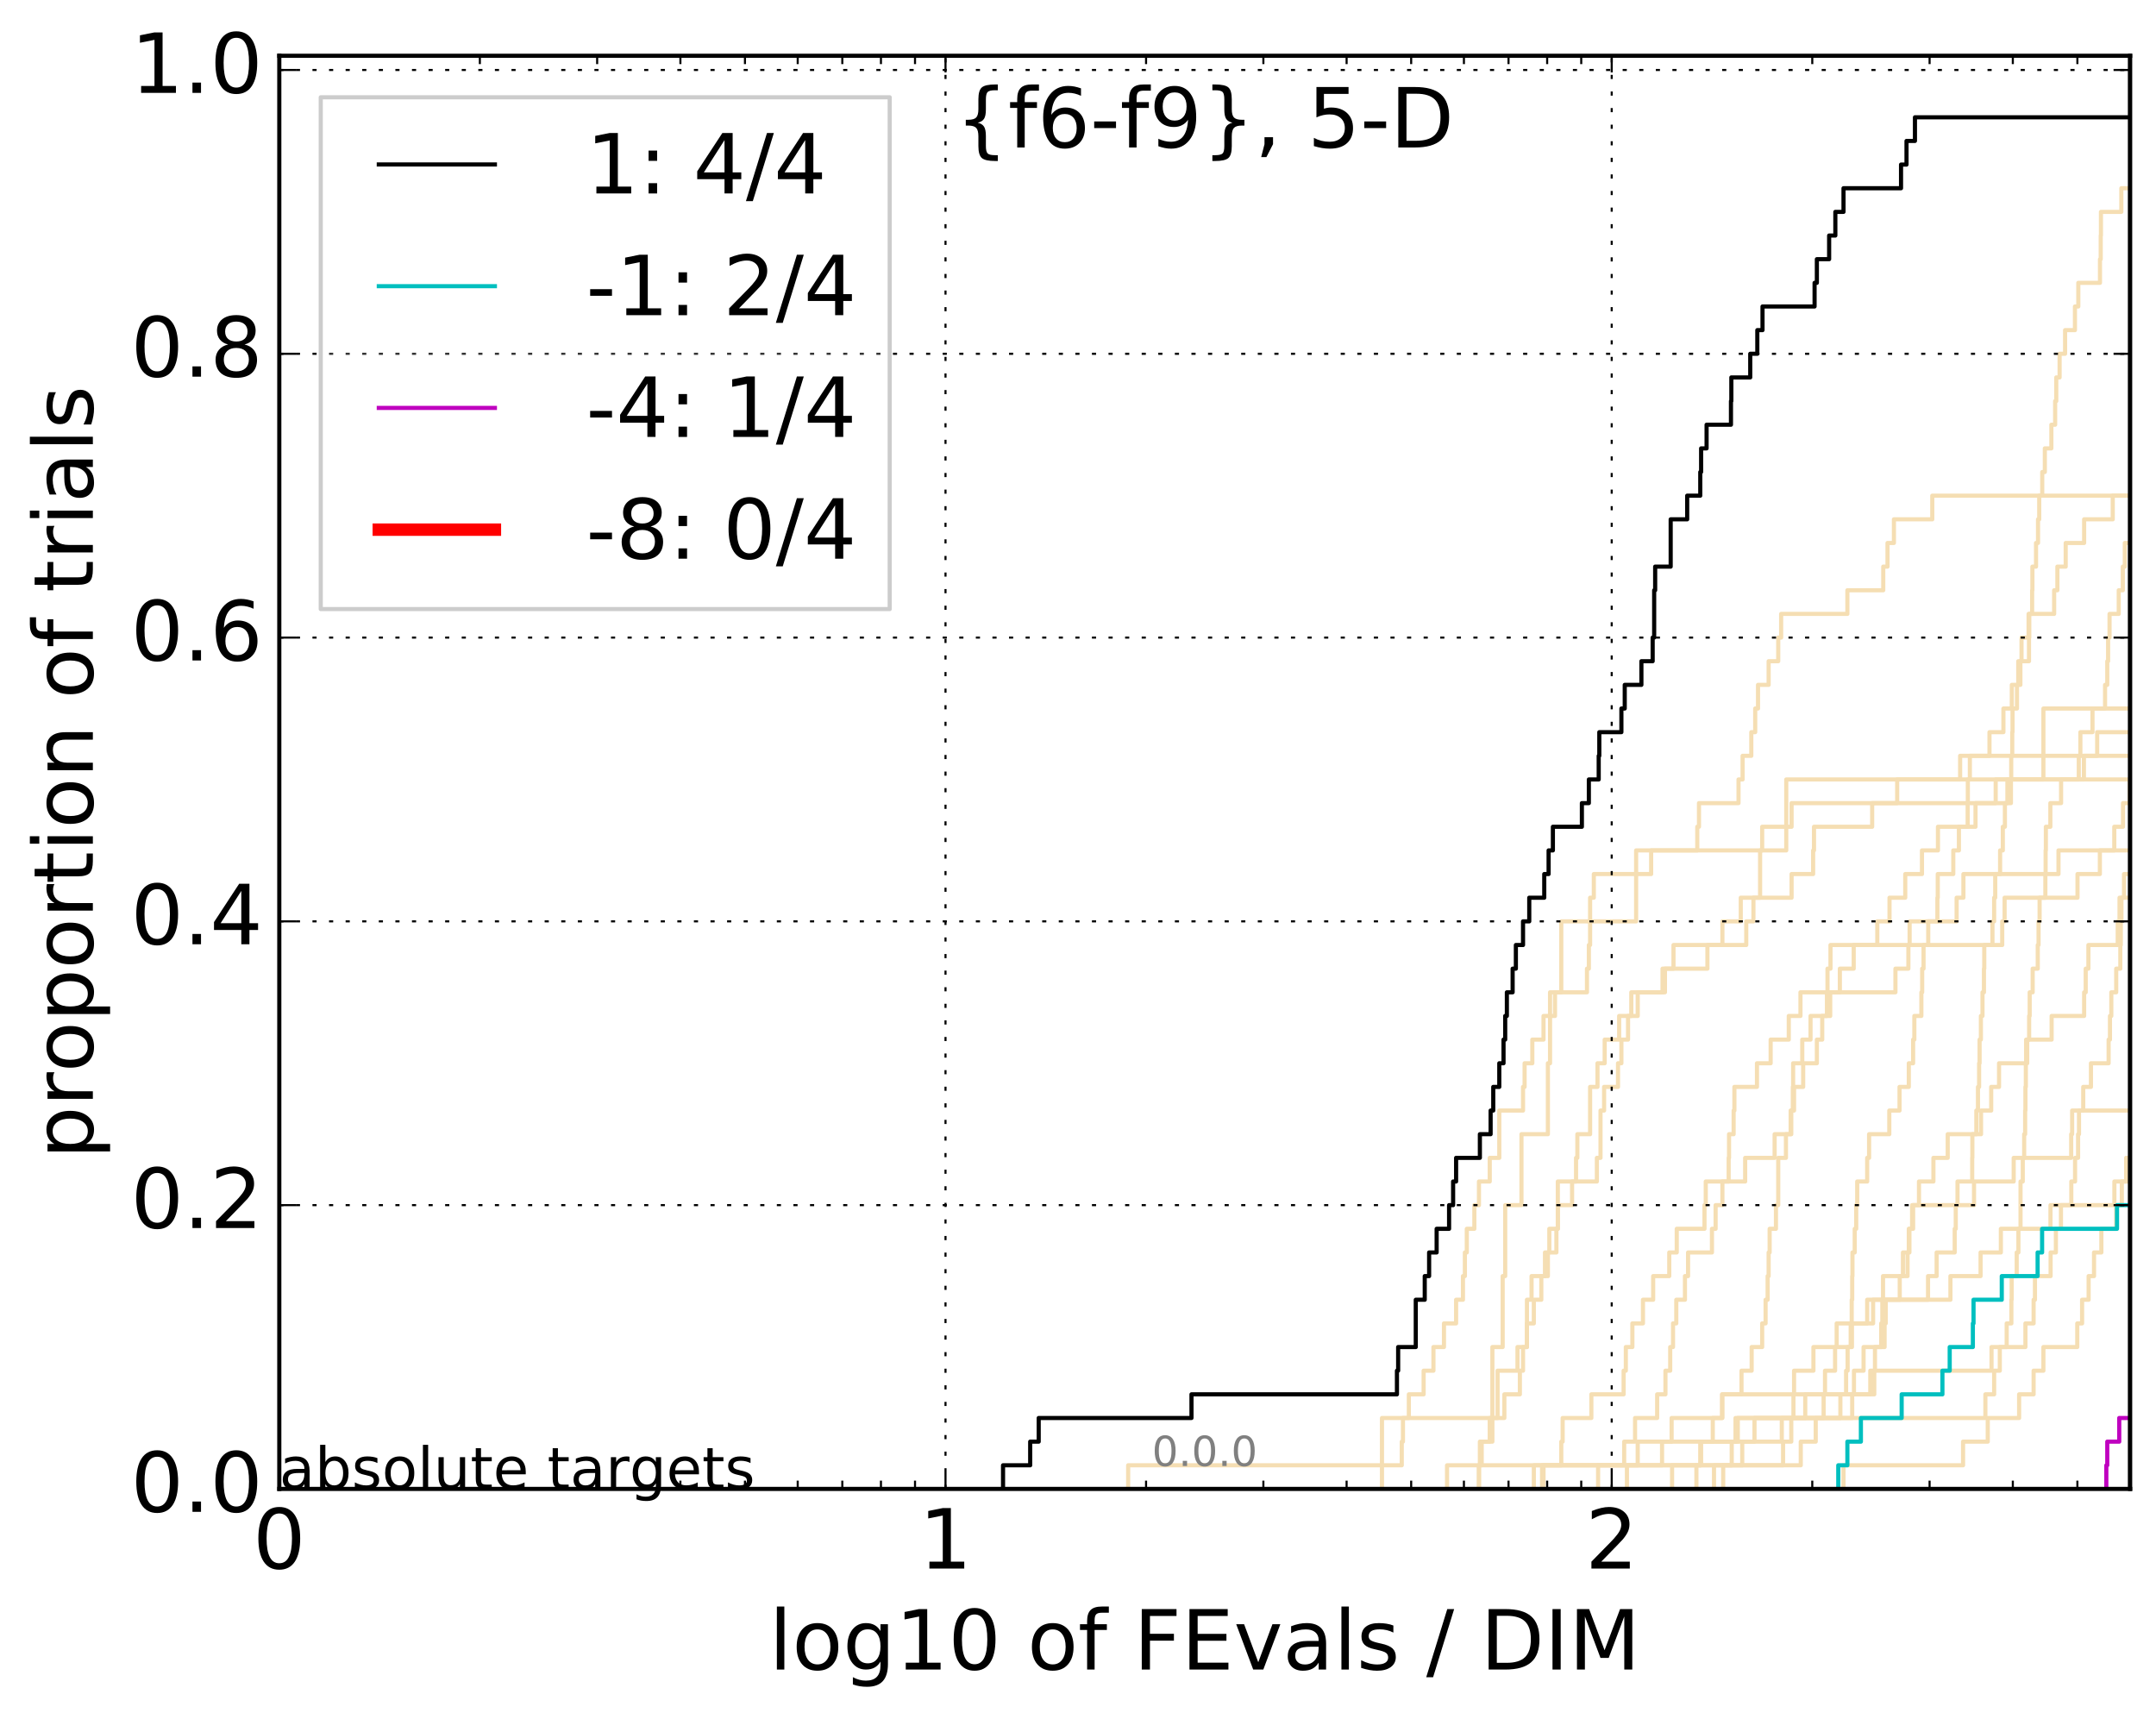 <?xml version="1.0" encoding="utf-8" standalone="no"?>
<!DOCTYPE svg PUBLIC "-//W3C//DTD SVG 1.1//EN"
  "http://www.w3.org/Graphics/SVG/1.1/DTD/svg11.dtd">
<!-- Created with matplotlib (http://matplotlib.org/) -->
<svg height="413pt" version="1.1" viewBox="0 0 520 413" width="520pt" xmlns="http://www.w3.org/2000/svg" xmlns:xlink="http://www.w3.org/1999/xlink">
 <defs>
  <style type="text/css">
*{stroke-linecap:butt;stroke-linejoin:round;stroke-miterlimit:100000;}
  </style>
 </defs>
 <g id="figure_1">
  <g id="patch_1">
   <path d="M 0 413.969 
L 520.962 413.969 
L 520.962 0 
L 0 0 
z
" style="fill:#ffffff;"/>
  </g>
  <g id="axes_1">
   <g id="patch_2">
    <path d="M 67.362 359.056 
L 513.763 359.056 
L 513.763 13.456 
L 67.362 13.456 
z
" style="fill:#ffffff;"/>
   </g>
   <g id="line2d_1">
    <path clip-path="url(#pfb53142088)" d="M 409.151 359.056 
L 409.151 353.353 
L 410.287 353.353 
L 410.287 347.65 
L 413.099 347.65 
L 413.099 341.947 
L 415.327 341.947 
L 415.327 336.244 
L 420.027 336.244 
L 420.027 330.541 
L 422.479 330.541 
L 422.479 324.839 
L 425.014 324.839 
L 425.014 319.136 
L 425.838 319.136 
L 425.838 313.433 
L 426.329 313.433 
L 426.329 307.73 
L 426.573 307.73 
L 426.573 302.027 
L 426.816 302.027 
L 426.816 296.324 
L 428.335 296.324 
L 428.335 290.621 
L 428.887 290.621 
L 428.887 284.918 
L 428.887 284.918 
L 428.887 279.215 
L 430.746 279.215 
L 430.746 273.512 
L 432.033 273.512 
L 432.033 267.809 
L 432.407 267.809 
L 432.407 262.106 
L 432.482 262.106 
L 432.482 256.403 
L 434.684 256.403 
L 434.684 250.7 
L 436.678 250.7 
L 436.678 244.997 
L 440.635 244.997 
L 440.635 239.294 
L 457.156 239.294 
L 457.156 233.591 
L 460.278 233.591 
L 460.278 227.888 
L 460.578 227.888 
L 460.578 222.185 
L 471.916 222.185 
L 471.916 216.482 
L 473.55 216.482 
L 473.55 210.779 
L 496.484 210.779 
L 496.484 205.076 
L 516.656 205.076 
L 516.656 199.373 
L 521.962 199.373 
" style="fill:none;stroke:#f5deb3;stroke-linecap:square;"/>
   </g>
   <g id="line2d_2">
    <path clip-path="url(#pfb53142088)" d="M 653.681 359.056 
" style="fill:none;stroke:#f5deb3;stroke-linecap:square;"/>
   </g>
   <g id="line2d_3">
    <path clip-path="url(#pfb53142088)" d="M 272.097 359.056 
L 272.097 353.353 
L 338.087 353.353 
L 338.087 347.65 
L 338.375 347.65 
L 338.375 341.947 
L 339.797 341.947 
L 339.797 336.244 
L 343.362 336.244 
L 343.362 330.541 
L 345.728 330.541 
L 345.728 324.839 
L 348.266 324.839 
L 348.266 319.136 
L 351.194 319.136 
L 351.194 313.433 
L 352.847 313.433 
L 352.847 307.73 
L 353.312 307.73 
L 353.312 302.027 
L 353.774 302.027 
L 353.774 296.324 
L 355.593 296.324 
L 355.593 290.621 
L 356.706 290.621 
L 356.706 284.918 
L 359.307 284.918 
L 359.307 279.215 
L 361.609 279.215 
L 361.609 273.512 
L 361.609 273.512 
L 361.609 267.809 
L 367.337 267.809 
L 367.337 262.106 
L 367.715 262.106 
L 367.715 256.403 
L 369.576 256.403 
L 369.576 250.7 
L 372.278 250.7 
L 372.278 244.997 
L 375.049 244.997 
L 375.049 239.294 
L 382.757 239.294 
L 382.757 233.591 
L 383.211 233.591 
L 383.211 227.888 
L 383.513 227.888 
L 383.513 222.185 
L 383.513 222.185 
L 383.513 216.482 
L 384.409 216.482 
L 384.409 210.779 
L 398.237 210.779 
L 398.237 205.076 
L 409.359 205.076 
L 409.359 199.373 
L 409.773 199.373 
L 409.773 193.67 
L 419.31 193.67 
L 419.31 187.967 
L 420.294 187.967 
L 420.294 182.264 
L 422.393 182.264 
L 422.393 176.561 
L 423.334 176.561 
L 423.334 170.858 
L 424.011 170.858 
L 424.011 165.155 
L 426.573 165.155 
L 426.573 159.452 
L 428.887 159.452 
L 428.887 153.749 
L 429.59 153.749 
L 429.59 148.046 
L 445.565 148.046 
L 445.565 142.343 
L 454.215 142.343 
L 454.215 136.641 
L 455.245 136.641 
L 455.245 130.938 
L 456.788 130.938 
L 456.788 125.235 
L 466.041 125.235 
L 466.041 119.532 
L 521.129 119.532 
L 521.129 113.829 
L 521.962 113.829 
" style="fill:none;stroke:#f5deb3;stroke-linecap:square;"/>
   </g>
   <g id="line2d_4">
    <path clip-path="url(#pfb53142088)" d="M 356.706 359.056 
L 356.706 353.353 
L 430.055 353.353 
L 430.055 347.65 
L 432.033 347.65 
L 432.033 341.947 
L 443.875 341.947 
L 443.875 336.244 
L 445.255 336.244 
L 445.255 330.541 
L 445.626 330.541 
L 445.626 324.839 
L 446.363 324.839 
L 446.363 319.136 
L 446.607 319.136 
L 446.607 313.433 
L 446.729 313.433 
L 446.729 307.73 
L 446.79 307.73 
L 446.79 302.027 
L 447.334 302.027 
L 447.334 296.324 
L 447.695 296.324 
L 447.695 290.621 
L 447.934 290.621 
L 447.934 284.918 
L 450.342 284.918 
L 450.342 279.215 
L 450.802 279.215 
L 450.802 273.512 
L 455.674 273.512 
L 455.674 267.809 
L 458.143 267.809 
L 458.143 262.106 
L 460.378 262.106 
L 460.378 256.403 
L 461.42 256.403 
L 461.42 250.7 
L 461.715 250.7 
L 461.715 244.997 
L 463.41 244.997 
L 463.41 239.294 
L 463.602 239.294 
L 463.602 233.591 
L 463.935 233.591 
L 463.935 227.888 
L 465.066 227.888 
L 465.066 222.185 
L 467.274 222.185 
L 467.274 216.482 
L 467.365 216.482 
L 467.365 210.779 
L 471.107 210.779 
L 471.107 205.076 
L 472.465 205.076 
L 472.465 199.373 
L 474.577 199.373 
L 474.577 193.67 
L 474.617 193.67 
L 474.617 187.967 
L 475.105 187.967 
L 475.105 182.264 
L 479.838 182.264 
L 479.838 176.561 
L 483.198 176.561 
L 483.198 170.858 
L 485.223 170.858 
L 485.223 165.155 
L 487.293 165.155 
L 487.293 159.452 
L 489.369 159.452 
L 489.369 153.749 
L 489.435 153.749 
L 489.435 148.046 
L 495.433 148.046 
L 495.433 142.343 
L 496.215 142.343 
L 496.215 136.641 
L 498.22 136.641 
L 498.22 130.938 
L 502.667 130.938 
L 502.667 125.235 
L 509.568 125.235 
L 509.568 119.532 
L 513.855 119.532 
L 513.855 113.829 
L 518.462 113.829 
L 518.462 108.126 
L 521.962 108.126 
" style="fill:none;stroke:#f5deb3;stroke-linecap:square;"/>
   </g>
   <g id="line2d_5">
    <path clip-path="url(#pfb53142088)" d="M 444.631 359.056 
L 444.631 353.353 
L 473.467 353.353 
L 473.467 347.65 
L 479.421 347.65 
L 479.421 341.947 
L 486.986 341.947 
L 486.986 336.244 
L 490.482 336.244 
L 490.482 330.541 
L 492.845 330.541 
L 492.845 324.839 
L 501.012 324.839 
L 501.012 319.136 
L 502.175 319.136 
L 502.175 313.433 
L 503.75 313.433 
L 503.75 307.73 
L 505.053 307.73 
L 505.053 302.027 
L 506.822 302.027 
L 506.822 296.324 
L 510.403 296.324 
L 510.403 290.621 
L 511.757 290.621 
L 511.757 284.918 
L 512.802 284.918 
L 512.802 279.215 
L 515.372 279.215 
L 515.372 273.512 
L 517.411 273.512 
L 517.411 267.809 
L 518.917 267.809 
L 518.917 262.106 
L 520.265 262.106 
L 520.265 256.403 
L 521.962 256.403 
" style="fill:none;stroke:#f5deb3;stroke-linecap:square;"/>
   </g>
   <g id="line2d_6"/>
   <g id="line2d_7">
    <path clip-path="url(#pfb53142088)" d="M 415.612 359.056 
L 415.612 353.353 
L 420.205 353.353 
L 420.205 347.65 
L 423.164 347.65 
L 423.164 341.947 
L 478.848 341.947 
L 478.848 336.244 
L 480.964 336.244 
L 480.964 330.541 
L 482.328 330.541 
L 482.328 324.839 
L 483.987 324.839 
L 483.987 319.136 
L 485.118 319.136 
L 485.118 313.433 
L 485.188 313.433 
L 485.188 307.73 
L 486.404 307.73 
L 486.404 302.027 
L 486.815 302.027 
L 486.815 296.324 
L 487.327 296.324 
L 487.327 290.621 
L 487.327 290.621 
L 487.327 284.918 
L 487.868 284.918 
L 487.868 279.215 
L 488.205 279.215 
L 488.205 273.512 
L 488.439 273.512 
L 488.439 267.809 
L 488.506 267.809 
L 488.506 262.106 
L 488.606 262.106 
L 488.606 256.403 
L 488.939 256.403 
L 488.939 250.7 
L 489.402 250.7 
L 489.402 244.997 
L 489.534 244.997 
L 489.534 239.294 
L 490.254 239.294 
L 490.254 233.591 
L 491.482 233.591 
L 491.482 227.888 
L 491.673 227.888 
L 491.673 222.185 
L 491.928 222.185 
L 491.928 216.482 
L 493.314 216.482 
L 493.314 210.779 
L 493.376 210.779 
L 493.376 205.076 
L 493.438 205.076 
L 493.438 199.373 
L 494.519 199.373 
L 494.519 193.67 
L 497.107 193.67 
L 497.107 187.967 
L 501.374 187.967 
L 501.374 182.264 
L 501.761 182.264 
L 501.761 176.561 
L 504.683 176.561 
L 504.683 170.858 
L 507.716 170.858 
L 507.716 165.155 
L 508.247 165.155 
L 508.247 159.452 
L 508.448 159.452 
L 508.448 153.749 
L 508.798 153.749 
L 508.798 148.046 
L 511.011 148.046 
L 511.011 142.343 
L 511.996 142.343 
L 511.996 136.641 
L 512.471 136.641 
L 512.471 130.938 
L 514.134 130.938 
L 514.134 125.235 
L 516.79 125.235 
L 516.79 119.532 
L 521.962 119.532 
" style="fill:none;stroke:#f5deb3;stroke-linecap:square;"/>
   </g>
   <g id="line2d_8">
    <path clip-path="url(#pfb53142088)" d="M 637.857 359.056 
" style="fill:none;stroke:#f5deb3;stroke-linecap:square;"/>
   </g>
   <g id="line2d_9">
    <path clip-path="url(#pfb53142088)" d="M 369.942 359.056 
L 369.942 353.353 
L 400.866 353.353 
L 400.866 347.65 
L 418.586 347.65 
L 418.586 341.947 
L 446.729 341.947 
L 446.729 336.244 
L 451.088 336.244 
L 451.088 330.541 
L 452.221 330.541 
L 452.221 324.839 
L 453.722 324.839 
L 453.722 319.136 
L 453.996 319.136 
L 453.996 313.433 
L 465.019 313.433 
L 465.019 307.73 
L 467.093 307.73 
L 467.093 302.027 
L 471.449 302.027 
L 471.449 296.324 
L 471.704 296.324 
L 471.704 290.621 
L 472.128 290.621 
L 472.128 284.918 
L 475.669 284.918 
L 475.669 279.215 
L 475.709 279.215 
L 475.709 273.512 
L 476.666 273.512 
L 476.666 267.809 
L 477.061 267.809 
L 477.061 262.106 
L 477.336 262.106 
L 477.336 256.403 
L 477.453 256.403 
L 477.453 250.7 
L 477.766 250.7 
L 477.766 244.997 
L 478.154 244.997 
L 478.154 239.294 
L 478.502 239.294 
L 478.502 233.591 
L 478.579 233.591 
L 478.579 227.888 
L 480.553 227.888 
L 480.553 222.185 
L 480.964 222.185 
L 480.964 216.482 
L 481.224 216.482 
L 481.224 210.779 
L 482.401 210.779 
L 482.401 205.076 
L 483.054 205.076 
L 483.054 199.373 
L 483.558 199.373 
L 483.558 193.67 
L 485.013 193.67 
L 485.013 187.967 
L 485.083 187.967 
L 485.083 182.264 
L 485.328 182.264 
L 485.328 176.561 
L 485.398 176.561 
L 485.398 170.858 
L 486.472 170.858 
L 486.472 165.155 
L 486.781 165.155 
L 486.781 159.452 
L 487.564 159.452 
L 487.564 153.749 
L 489.27 153.749 
L 489.27 148.046 
L 490.124 148.046 
L 490.124 142.343 
L 490.189 142.343 
L 490.189 136.641 
L 491.064 136.641 
L 491.064 130.938 
L 491.546 130.938 
L 491.546 125.235 
L 491.833 125.235 
L 491.833 119.532 
L 492.561 119.532 
L 492.561 113.829 
L 493.189 113.829 
L 493.189 108.126 
L 494.764 108.126 
L 494.764 102.423 
L 495.674 102.423 
L 495.674 96.72 
L 495.945 96.72 
L 495.945 91.017 
L 496.751 91.017 
L 496.751 85.314 
L 498.074 85.314 
L 498.074 79.611 
L 500.451 79.611 
L 500.451 73.908 
L 501.262 73.908 
L 501.262 68.205 
L 506.488 68.205 
L 506.488 62.502 
L 506.668 62.502 
L 506.668 56.799 
L 506.72 56.799 
L 506.72 51.096 
L 511.637 51.096 
L 511.637 45.393 
L 516.656 45.393 
L 516.656 39.69 
L 521.962 39.69 
" style="fill:none;stroke:#f5deb3;stroke-linecap:square;"/>
   </g>
   <g id="line2d_10">
    <path clip-path="url(#pfb53142088)" d="M 593.477 359.056 
" style="fill:none;stroke:#f5deb3;stroke-linecap:square;"/>
   </g>
   <g id="line2d_11">
    <path clip-path="url(#pfb53142088)" d="M 372.278 359.056 
L 372.278 353.353 
L 434.321 353.353 
L 434.321 347.65 
L 437.93 347.65 
L 437.93 341.947 
L 439.834 341.947 
L 439.834 336.244 
L 447.153 336.244 
L 447.153 330.541 
L 449.471 330.541 
L 449.471 324.839 
L 454.542 324.839 
L 454.542 319.136 
L 454.813 319.136 
L 454.813 313.433 
L 458.195 313.433 
L 458.195 307.73 
L 458.964 307.73 
L 458.964 302.027 
L 460.528 302.027 
L 460.528 296.324 
L 461.42 296.324 
L 461.42 290.621 
L 476.11 290.621 
L 476.11 284.918 
L 485.677 284.918 
L 485.677 279.215 
L 499.544 279.215 
L 499.544 273.512 
L 499.772 273.512 
L 499.772 267.809 
L 521.962 267.809 
" style="fill:none;stroke:#f5deb3;stroke-linecap:square;"/>
   </g>
   <g id="line2d_12">
    <path clip-path="url(#pfb53142088)" d="M 349.009 359.056 
L 349.009 353.353 
L 357.365 353.353 
L 357.365 347.65 
L 359.942 347.65 
L 359.942 341.947 
L 361.196 341.947 
L 361.196 336.244 
L 361.196 336.244 
L 361.196 330.541 
L 365.997 330.541 
L 365.997 324.839 
L 368.279 324.839 
L 368.279 319.136 
L 368.279 319.136 
L 368.279 313.433 
L 369.392 313.433 
L 369.392 307.73 
L 372.63 307.73 
L 372.63 302.027 
L 373.677 302.027 
L 373.677 296.324 
L 375.725 296.324 
L 375.725 290.621 
L 375.725 290.621 
L 375.725 284.918 
L 385.148 284.918 
L 385.148 279.215 
L 386.024 279.215 
L 386.024 273.512 
L 386.024 273.512 
L 386.024 267.809 
L 386.889 267.809 
L 386.889 262.106 
L 390.246 262.106 
L 390.246 256.403 
L 391.06 256.403 
L 391.06 250.7 
L 392.662 250.7 
L 392.662 244.997 
L 394.997 244.997 
L 394.997 239.294 
L 401.567 239.294 
L 401.567 233.591 
L 403.626 233.591 
L 403.626 227.888 
L 415.422 227.888 
L 415.422 222.185 
L 419.848 222.185 
L 419.848 216.482 
L 424.514 216.482 
L 424.514 210.779 
L 424.514 210.779 
L 424.514 205.076 
L 425.014 205.076 
L 425.014 199.373 
L 432.108 199.373 
L 432.108 193.67 
L 484.165 193.67 
L 484.165 187.967 
L 502.613 187.967 
L 502.613 182.264 
L 521.962 182.264 
" style="fill:none;stroke:#f5deb3;stroke-linecap:square;"/>
   </g>
   <g id="line2d_13">
    <path clip-path="url(#pfb53142088)" d="M 519.284 359.056 
L 519.284 353.353 
L 521.962 353.353 
" style="fill:none;stroke:#f5deb3;stroke-linecap:square;"/>
   </g>
   <g id="line2d_14">
    <path clip-path="url(#pfb53142088)" d="M 403.287 359.056 
L 403.287 353.353 
L 410.082 353.353 
L 410.082 347.65 
L 429.745 347.65 
L 429.745 341.947 
L 435.402 341.947 
L 435.402 336.244 
L 440.169 336.244 
L 440.169 330.541 
L 442.597 330.541 
L 442.597 324.839 
L 446.668 324.839 
L 446.668 319.136 
L 451.77 319.136 
L 451.77 313.433 
L 454.161 313.433 
L 454.161 307.73 
L 460.077 307.73 
L 460.077 302.027 
L 460.378 302.027 
L 460.378 296.324 
L 461.173 296.324 
L 461.173 290.621 
L 462.834 290.621 
L 462.834 284.918 
L 466.317 284.918 
L 466.317 279.215 
L 469.765 279.215 
L 469.765 273.512 
L 477.804 273.512 
L 477.804 267.809 
L 480.253 267.809 
L 480.253 262.106 
L 482.145 262.106 
L 482.145 256.403 
L 488.673 256.403 
L 488.673 250.7 
L 494.825 250.7 
L 494.825 244.997 
L 502.667 244.997 
L 502.667 239.294 
L 503.048 239.294 
L 503.048 233.591 
L 503.696 233.591 
L 503.696 227.888 
L 510.768 227.888 
L 510.768 222.185 
L 511.204 222.185 
L 511.204 216.482 
L 512.281 216.482 
L 512.281 210.779 
L 521.629 210.779 
L 521.629 205.076 
L 521.962 205.076 
" style="fill:none;stroke:#f5deb3;stroke-linecap:square;"/>
   </g>
   <g id="line2d_15">
    <path clip-path="url(#pfb53142088)" d="M 722.215 359.056 
" style="fill:none;stroke:#f5deb3;stroke-linecap:square;"/>
   </g>
   <g id="line2d_16">
    <path clip-path="url(#pfb53142088)" d="M 633.202 359.056 
" style="fill:none;stroke:#f5deb3;stroke-linecap:square;"/>
   </g>
   <g id="line2d_17">
    <path clip-path="url(#pfb53142088)" d="M 526.33 359.056 
" style="fill:none;stroke:#f5deb3;stroke-linecap:square;"/>
   </g>
   <g id="line2d_18">
    <path clip-path="url(#pfb53142088)" d="M 356.706 359.056 
L 356.706 353.353 
L 356.927 353.353 
L 356.927 347.65 
L 359.307 347.65 
L 359.307 341.947 
L 362.833 341.947 
L 362.833 336.244 
L 366.574 336.244 
L 366.574 330.541 
L 367.337 330.541 
L 367.337 324.839 
L 368.279 324.839 
L 368.279 319.136 
L 369.942 319.136 
L 369.942 313.433 
L 371.746 313.433 
L 371.746 307.73 
L 373.33 307.73 
L 373.33 302.027 
L 375.387 302.027 
L 375.387 296.324 
L 375.725 296.324 
L 375.725 290.621 
L 379.169 290.621 
L 379.169 284.918 
L 380.123 284.918 
L 380.123 279.215 
L 380.438 279.215 
L 380.438 273.512 
L 383.513 273.512 
L 383.513 267.809 
L 383.513 267.809 
L 383.513 262.106 
L 385.295 262.106 
L 385.295 256.403 
L 387.032 256.403 
L 387.032 250.7 
L 390.518 250.7 
L 390.518 244.997 
L 393.449 244.997 
L 393.449 239.294 
L 400.984 239.294 
L 400.984 233.591 
L 411.808 233.591 
L 411.808 227.888 
L 421.176 227.888 
L 421.176 222.185 
L 422.908 222.185 
L 422.908 216.482 
L 432.108 216.482 
L 432.108 210.779 
L 437.307 210.779 
L 437.307 205.076 
L 437.515 205.076 
L 437.515 199.373 
L 451.544 199.373 
L 451.544 193.67 
L 457.573 193.67 
L 457.573 187.967 
L 472.759 187.967 
L 472.759 182.264 
L 505.813 182.264 
L 505.813 176.561 
L 516.7 176.561 
L 516.7 170.858 
L 521.962 170.858 
" style="fill:none;stroke:#f5deb3;stroke-linecap:square;"/>
   </g>
   <g id="line2d_19">
    <path clip-path="url(#pfb53142088)" d="M 607.205 359.056 
" style="fill:none;stroke:#f5deb3;stroke-linecap:square;"/>
   </g>
   <g id="line2d_20">
    <path clip-path="url(#pfb53142088)" d="M 385.441 359.056 
L 385.441 353.353 
L 391.732 353.353 
L 391.732 347.65 
L 394.356 347.65 
L 394.356 341.947 
L 399.684 341.947 
L 399.684 336.244 
L 401.683 336.244 
L 401.683 330.541 
L 402.832 330.541 
L 402.832 324.839 
L 403.513 324.839 
L 403.513 319.136 
L 404.299 319.136 
L 404.299 313.433 
L 406.389 313.433 
L 406.389 307.73 
L 407.143 307.73 
L 407.143 302.027 
L 412.902 302.027 
L 412.902 296.324 
L 413.785 296.324 
L 413.785 290.621 
L 415.422 290.621 
L 415.422 284.918 
L 416.929 284.918 
L 416.929 279.215 
L 417.022 279.215 
L 417.022 273.512 
L 418.13 273.512 
L 418.13 267.809 
L 418.313 267.809 
L 418.313 262.106 
L 423.758 262.106 
L 423.758 256.403 
L 427.058 256.403 
L 427.058 250.7 
L 431.43 250.7 
L 431.43 244.997 
L 434.249 244.997 
L 434.249 239.294 
L 440.768 239.294 
L 440.768 233.591 
L 441.492 233.591 
L 441.492 227.888 
L 452.781 227.888 
L 452.781 222.185 
L 455.728 222.185 
L 455.728 216.482 
L 459.523 216.482 
L 459.523 210.779 
L 463.554 210.779 
L 463.554 205.076 
L 467.41 205.076 
L 467.41 199.373 
L 476.468 199.373 
L 476.468 193.67 
L 481.335 193.67 
L 481.335 187.967 
L 521.962 187.967 
" style="fill:none;stroke:#f5deb3;stroke-linecap:square;"/>
   </g>
   <g id="line2d_21"/>
   <g id="line2d_22">
    <path clip-path="url(#pfb53142088)" d="M 371.924 359.056 
L 371.924 353.353 
L 376.56 353.353 
L 376.56 347.65 
L 376.892 347.65 
L 376.892 341.947 
L 383.813 341.947 
L 383.813 336.244 
L 391.598 336.244 
L 391.598 330.541 
L 392.132 330.541 
L 392.132 324.839 
L 393.709 324.839 
L 393.709 319.136 
L 396.261 319.136 
L 396.261 313.433 
L 398.723 313.433 
L 398.723 307.73 
L 402.604 307.73 
L 402.604 302.027 
L 404.411 302.027 
L 404.411 296.324 
L 411.102 296.324 
L 411.102 290.621 
L 411.405 290.621 
L 411.405 284.918 
L 420.912 284.918 
L 420.912 279.215 
L 428.018 279.215 
L 428.018 273.512 
L 431.883 273.512 
L 431.883 267.809 
L 432.705 267.809 
L 432.705 262.106 
L 434.9 262.106 
L 434.9 256.403 
L 438.205 256.403 
L 438.205 250.7 
L 439.498 250.7 
L 439.498 244.997 
L 441.427 244.997 
L 441.427 239.294 
L 443.749 239.294 
L 443.749 233.591 
L 447.093 233.591 
L 447.093 227.888 
L 482.909 227.888 
L 482.909 222.185 
L 483.486 222.185 
L 483.486 216.482 
L 501.067 216.482 
L 501.067 210.779 
L 506.462 210.779 
L 506.462 205.076 
L 509.938 205.076 
L 509.938 199.373 
L 512.043 199.373 
L 512.043 193.67 
L 513.646 193.67 
L 513.646 187.967 
L 514.985 187.967 
L 514.985 182.264 
L 518.353 182.264 
L 518.353 176.561 
L 520.561 176.561 
L 520.561 170.858 
L 521.962 170.858 
" style="fill:none;stroke:#f5deb3;stroke-linecap:square;"/>
   </g>
   <g id="line2d_23">
    <path clip-path="url(#pfb53142088)" d="M 558.308 359.056 
" style="fill:none;stroke:#f5deb3;stroke-linecap:square;"/>
   </g>
   <g id="line2d_24">
    <path clip-path="url(#pfb53142088)" d="M 413.394 359.056 
L 413.394 353.353 
L 417.67 353.353 
L 417.67 347.65 
L 419.13 347.65 
L 419.13 341.947 
L 432.557 341.947 
L 432.557 336.244 
L 432.705 336.244 
L 432.705 330.541 
L 437.376 330.541 
L 437.376 324.839 
L 442.983 324.839 
L 442.983 319.136 
L 450.342 319.136 
L 450.342 313.433 
L 470.417 313.433 
L 470.417 307.73 
L 477.688 307.73 
L 477.688 302.027 
L 482.583 302.027 
L 482.583 296.324 
L 494.55 296.324 
L 494.55 290.621 
L 509.962 290.621 
L 509.962 284.918 
L 521.171 284.918 
L 521.171 279.215 
L 521.484 279.215 
L 521.484 273.512 
L 521.962 273.512 
" style="fill:none;stroke:#f5deb3;stroke-linecap:square;"/>
   </g>
   <g id="line2d_25">
    <path clip-path="url(#pfb53142088)" d="M 675.107 359.056 
" style="fill:none;stroke:#f5deb3;stroke-linecap:square;"/>
   </g>
   <g id="line2d_26">
    <path clip-path="url(#pfb53142088)" d="M 526.486 359.056 
" style="fill:none;stroke:#f5deb3;stroke-linecap:square;"/>
   </g>
   <g id="line2d_27"/>
   <g id="line2d_28">
    <path clip-path="url(#pfb53142088)" d="M 392.397 359.056 
L 392.397 353.353 
L 394.997 353.353 
L 394.997 347.65 
L 403.173 347.65 
L 403.173 341.947 
L 415.422 341.947 
L 415.422 336.244 
L 452.052 336.244 
L 452.052 330.541 
L 480.328 330.541 
L 480.328 324.839 
L 488.506 324.839 
L 488.506 319.136 
L 490.482 319.136 
L 490.482 313.433 
L 490.806 313.433 
L 490.806 307.73 
L 494.581 307.73 
L 494.581 302.027 
L 495.855 302.027 
L 495.855 296.324 
L 497.077 296.324 
L 497.077 290.621 
L 499.573 290.621 
L 499.573 284.918 
L 500.479 284.918 
L 500.479 279.215 
L 501.207 279.215 
L 501.207 273.512 
L 501.429 273.512 
L 501.429 267.809 
L 502.449 267.809 
L 502.449 262.106 
L 504.311 262.106 
L 504.311 256.403 
L 508.573 256.403 
L 508.573 250.7 
L 508.898 250.7 
L 508.898 244.997 
L 509.222 244.997 
L 509.222 239.294 
L 510.403 239.294 
L 510.403 233.591 
L 511.397 233.591 
L 511.397 227.888 
L 511.517 227.888 
L 511.517 222.185 
L 511.661 222.185 
L 511.661 216.482 
L 514.962 216.482 
L 514.962 210.779 
L 515.327 210.779 
L 515.327 205.076 
L 516.073 205.076 
L 516.073 199.373 
L 516.096 199.373 
L 516.096 193.67 
L 516.767 193.67 
L 516.767 187.967 
L 518.113 187.967 
L 518.113 182.264 
L 519.883 182.264 
L 519.883 176.561 
L 520.371 176.561 
L 520.371 170.858 
L 521.421 170.858 
L 521.421 165.155 
L 521.962 165.155 
" style="fill:none;stroke:#f5deb3;stroke-linecap:square;"/>
   </g>
   <g id="line2d_29">
    <path clip-path="url(#pfb53142088)" d="M 333.314 359.056 
L 333.314 353.353 
L 333.314 353.353 
L 333.314 347.65 
L 333.314 347.65 
L 333.314 341.947 
L 359.942 341.947 
L 359.942 336.244 
L 359.942 336.244 
L 359.942 330.541 
L 359.942 330.541 
L 359.942 324.839 
L 362.427 324.839 
L 362.427 319.136 
L 362.427 319.136 
L 362.427 313.433 
L 362.427 313.433 
L 362.427 307.73 
L 363.035 307.73 
L 363.035 302.027 
L 363.035 302.027 
L 363.035 296.324 
L 363.035 296.324 
L 363.035 290.621 
L 366.957 290.621 
L 366.957 284.918 
L 366.957 284.918 
L 366.957 279.215 
L 366.957 279.215 
L 366.957 273.512 
L 373.33 273.512 
L 373.33 267.809 
L 373.33 267.809 
L 373.33 262.106 
L 373.33 262.106 
L 373.33 256.403 
L 373.85 256.403 
L 373.85 250.7 
L 373.85 250.7 
L 373.85 244.997 
L 373.85 244.997 
L 373.85 239.294 
L 376.56 239.294 
L 376.56 233.591 
L 376.56 233.591 
L 376.56 227.888 
L 376.56 227.888 
L 376.56 222.185 
L 394.613 222.185 
L 394.613 216.482 
L 394.613 216.482 
L 394.613 210.779 
L 394.613 210.779 
L 394.613 205.076 
L 430.822 205.076 
L 430.822 199.373 
L 430.822 199.373 
L 430.822 193.67 
L 430.822 193.67 
L 430.822 187.967 
L 492.845 187.967 
L 492.845 182.264 
L 492.845 182.264 
L 492.845 176.561 
L 492.845 176.561 
L 492.845 170.858 
L 521.962 170.858 
" style="fill:none;stroke:#f5deb3;stroke-linecap:square;"/>
   </g>
   <g id="line2d_30">
    <path clip-path="url(#pfb53142088)" d="M 550.723 359.056 
" style="fill:none;stroke:#f5deb3;stroke-linecap:square;"/>
   </g>
   <g id="line2d_31">
    <path clip-path="url(#pfb53142088)" d="M 241.921 359.056 
L 241.921 353.353 
L 248.468 353.353 
L 248.468 347.65 
L 250.521 347.65 
L 250.521 341.947 
L 287.371 341.947 
L 287.371 336.244 
L 336.924 336.244 
L 336.924 330.541 
L 337.217 330.541 
L 337.217 324.839 
L 341.465 324.839 
L 341.465 319.136 
L 341.465 319.136 
L 341.465 313.433 
L 343.629 313.433 
L 343.629 307.73 
L 344.686 307.73 
L 344.686 302.027 
L 346.499 302.027 
L 346.499 296.324 
L 349.501 296.324 
L 349.501 290.621 
L 350.473 290.621 
L 350.473 284.918 
L 351.194 284.918 
L 351.194 279.215 
L 356.927 279.215 
L 356.927 273.512 
L 359.519 273.512 
L 359.519 267.809 
L 360.153 267.809 
L 360.153 262.106 
L 361.609 262.106 
L 361.609 256.403 
L 362.631 256.403 
L 362.631 250.7 
L 363.035 250.7 
L 363.035 244.997 
L 363.437 244.997 
L 363.437 239.294 
L 364.827 239.294 
L 364.827 233.591 
L 365.609 233.591 
L 365.609 227.888 
L 367.337 227.888 
L 367.337 222.185 
L 368.838 222.185 
L 368.838 216.482 
L 372.454 216.482 
L 372.454 210.779 
L 373.504 210.779 
L 373.504 205.076 
L 374.537 205.076 
L 374.537 199.373 
L 381.53 199.373 
L 381.53 193.67 
L 383.211 193.67 
L 383.211 187.967 
L 385.587 187.967 
L 385.587 182.264 
L 385.733 182.264 
L 385.733 176.561 
L 391.06 176.561 
L 391.06 170.858 
L 391.866 170.858 
L 391.866 165.155 
L 395.884 165.155 
L 395.884 159.452 
L 398.602 159.452 
L 398.602 153.749 
L 398.964 153.749 
L 398.964 148.046 
L 398.964 148.046 
L 398.964 142.343 
L 399.205 142.343 
L 399.205 136.641 
L 402.946 136.641 
L 402.946 130.938 
L 402.946 130.938 
L 402.946 125.235 
L 406.929 125.235 
L 406.929 119.532 
L 410.082 119.532 
L 410.082 113.829 
L 410.287 113.829 
L 410.287 108.126 
L 411.607 108.126 
L 411.607 102.423 
L 417.486 102.423 
L 417.486 96.72 
L 417.578 96.72 
L 417.578 91.017 
L 422.134 91.017 
L 422.134 85.314 
L 423.842 85.314 
L 423.842 79.611 
L 425.096 79.611 
L 425.096 73.908 
L 437.654 73.908 
L 437.654 68.205 
L 438.205 68.205 
L 438.205 62.502 
L 441.164 62.502 
L 441.164 56.799 
L 442.662 56.799 
L 442.662 51.096 
L 444.631 51.096 
L 444.631 45.393 
L 458.504 45.393 
L 458.504 39.69 
L 459.826 39.69 
L 459.826 33.987 
L 461.862 33.987 
L 461.862 28.284 
L 461.862 28.284 
L 461.862 28.284 
L 513.763 28.284 
" style="fill:none;stroke:#000000;stroke-linecap:square;"/>
   </g>
   <g id="line2d_32"/>
   <g id="line2d_33">
    <path clip-path="url(#pfb53142088)" d="M 443.367 359.056 
L 443.367 353.353 
L 445.565 353.353 
L 445.565 347.65 
L 448.825 347.65 
L 448.825 341.947 
L 458.657 341.947 
L 458.657 336.244 
L 468.486 336.244 
L 468.486 330.541 
L 470.244 330.541 
L 470.244 324.839 
L 475.83 324.839 
L 475.83 319.136 
L 475.99 319.136 
L 475.99 313.433 
L 482.801 313.433 
L 482.801 307.73 
L 491.449 307.73 
L 491.449 302.027 
L 492.53 302.027 
L 492.53 296.324 
L 510.598 296.324 
L 510.598 290.621 
L 510.598 290.621 
L 510.598 290.621 
L 513.763 290.621 
" style="fill:none;stroke:#00bfbf;stroke-linecap:square;"/>
   </g>
   <g id="line2d_34"/>
   <g id="line2d_35">
    <path clip-path="url(#pfb53142088)" d="M 508.02 359.056 
L 508.02 353.353 
L 508.247 353.353 
L 508.247 347.65 
L 511.132 347.65 
L 511.132 341.947 
L 511.132 341.947 
L 511.132 341.947 
L 513.763 341.947 
" style="fill:none;stroke:#bf00bf;stroke-linecap:square;"/>
   </g>
   <g id="line2d_36"/>
   <g id="line2d_37"/>
   <g id="line2d_38">
    <path clip-path="url(#pfb53142088)" d="M 513.763 359.056 
L 513.763 13.456 
" style="fill:none;stroke:#000000;stroke-linecap:square;"/>
   </g>
   <g id="patch_3">
    <path d="M 67.362 13.456 
L 513.763 13.456 
" style="fill:none;stroke:#000000;stroke-linecap:square;stroke-linejoin:miter;"/>
   </g>
   <g id="patch_4">
    <path d="M 513.763 359.056 
L 513.763 13.456 
" style="fill:none;stroke:#000000;stroke-linecap:square;stroke-linejoin:miter;"/>
   </g>
   <g id="patch_5">
    <path d="M 67.362 359.056 
L 513.763 359.056 
" style="fill:none;stroke:#000000;stroke-linecap:square;stroke-linejoin:miter;"/>
   </g>
   <g id="patch_6">
    <path d="M 67.362 359.056 
L 67.362 13.456 
" style="fill:none;stroke:#000000;stroke-linecap:square;stroke-linejoin:miter;"/>
   </g>
   <g id="matplotlib.axis_1">
    <g id="xtick_1">
     <g id="line2d_39">
      <path clip-path="url(#pfb53142088)" d="M 67.362 359.056 
L 67.362 13.456 
" style="fill:none;stroke:#000000;stroke-dasharray:1,3;stroke-dashoffset:0.0;stroke-width:0.5;"/>
     </g>
     <g id="line2d_40">
      <defs>
       <path d="M 0 0 
L 0 -4 
" id="mc98c767011" style="stroke:#000000;stroke-width:0.5;"/>
      </defs>
      <g>
       <use style="stroke:#000000;stroke-width:0.5;" x="67.362" xlink:href="#mc98c767011" y="359.056"/>
      </g>
     </g>
     <g id="line2d_41">
      <defs>
       <path d="M 0 0 
L 0 4 
" id="m8d31257aaf" style="stroke:#000000;stroke-width:0.5;"/>
      </defs>
      <g>
       <use style="stroke:#000000;stroke-width:0.5;" x="67.362" xlink:href="#m8d31257aaf" y="13.456"/>
      </g>
     </g>
     <g id="text_1">
      <!-- 0 -->
      <defs>
       <path d="M 31.781 66.406 
Q 24.172 66.406 20.328 58.906 
Q 16.5 51.422 16.5 36.375 
Q 16.5 21.391 20.328 13.891 
Q 24.172 6.391 31.781 6.391 
Q 39.453 6.391 43.281 13.891 
Q 47.125 21.391 47.125 36.375 
Q 47.125 51.422 43.281 58.906 
Q 39.453 66.406 31.781 66.406 
M 31.781 74.219 
Q 44.047 74.219 50.516 64.516 
Q 56.984 54.828 56.984 36.375 
Q 56.984 17.969 50.516 8.266 
Q 44.047 -1.422 31.781 -1.422 
Q 19.531 -1.422 13.062 8.266 
Q 6.594 17.969 6.594 36.375 
Q 6.594 54.828 13.062 64.516 
Q 19.531 74.219 31.781 74.219 
" id="BitstreamVeraSans-Roman-30"/>
      </defs>
      <g transform="translate(61.0 378.253)scale(0.2 -0.2)">
       <use xlink:href="#BitstreamVeraSans-Roman-30"/>
      </g>
     </g>
    </g>
    <g id="xtick_2">
     <g id="line2d_42">
      <path clip-path="url(#pfb53142088)" d="M 228.045 359.056 
L 228.045 13.456 
" style="fill:none;stroke:#000000;stroke-dasharray:1,3;stroke-dashoffset:0.0;stroke-width:0.5;"/>
     </g>
     <g id="line2d_43">
      <g>
       <use style="stroke:#000000;stroke-width:0.5;" x="228.045" xlink:href="#mc98c767011" y="359.056"/>
      </g>
     </g>
     <g id="line2d_44">
      <g>
       <use style="stroke:#000000;stroke-width:0.5;" x="228.045" xlink:href="#m8d31257aaf" y="13.456"/>
      </g>
     </g>
     <g id="text_2">
      <!-- 1 -->
      <defs>
       <path d="M 12.406 8.297 
L 28.516 8.297 
L 28.516 63.922 
L 10.984 60.406 
L 10.984 69.391 
L 28.422 72.906 
L 38.281 72.906 
L 38.281 8.297 
L 54.391 8.297 
L 54.391 0 
L 12.406 0 
z
" id="BitstreamVeraSans-Roman-31"/>
      </defs>
      <g transform="translate(221.682 378.253)scale(0.2 -0.2)">
       <use xlink:href="#BitstreamVeraSans-Roman-31"/>
      </g>
     </g>
    </g>
    <g id="xtick_3">
     <g id="line2d_45">
      <path clip-path="url(#pfb53142088)" d="M 388.727 359.056 
L 388.727 13.456 
" style="fill:none;stroke:#000000;stroke-dasharray:1,3;stroke-dashoffset:0.0;stroke-width:0.5;"/>
     </g>
     <g id="line2d_46">
      <g>
       <use style="stroke:#000000;stroke-width:0.5;" x="388.727" xlink:href="#mc98c767011" y="359.056"/>
      </g>
     </g>
     <g id="line2d_47">
      <g>
       <use style="stroke:#000000;stroke-width:0.5;" x="388.727" xlink:href="#m8d31257aaf" y="13.456"/>
      </g>
     </g>
     <g id="text_3">
      <!-- 2 -->
      <defs>
       <path d="M 19.188 8.297 
L 53.609 8.297 
L 53.609 0 
L 7.328 0 
L 7.328 8.297 
Q 12.938 14.109 22.625 23.891 
Q 32.328 33.688 34.812 36.531 
Q 39.547 41.844 41.422 45.531 
Q 43.312 49.219 43.312 52.781 
Q 43.312 58.594 39.234 62.25 
Q 35.156 65.922 28.609 65.922 
Q 23.969 65.922 18.812 64.312 
Q 13.672 62.703 7.812 59.422 
L 7.812 69.391 
Q 13.766 71.781 18.938 73 
Q 24.125 74.219 28.422 74.219 
Q 39.75 74.219 46.484 68.547 
Q 53.219 62.891 53.219 53.422 
Q 53.219 48.922 51.531 44.891 
Q 49.859 40.875 45.406 35.406 
Q 44.188 33.984 37.641 27.219 
Q 31.109 20.453 19.188 8.297 
" id="BitstreamVeraSans-Roman-32"/>
      </defs>
      <g transform="translate(382.365 378.253)scale(0.2 -0.2)">
       <use xlink:href="#BitstreamVeraSans-Roman-32"/>
      </g>
     </g>
    </g>
    <g id="xtick_4">
     <g id="line2d_48">
      <defs>
       <path d="M 0 0 
L 0 -2 
" id="m602fae7880" style="stroke:#000000;stroke-width:0.5;"/>
      </defs>
      <g>
       <use style="stroke:#000000;stroke-width:0.5;" x="115.733" xlink:href="#m602fae7880" y="359.056"/>
      </g>
     </g>
     <g id="line2d_49">
      <defs>
       <path d="M 0 0 
L 0 2 
" id="ma40f6923c5" style="stroke:#000000;stroke-width:0.5;"/>
      </defs>
      <g>
       <use style="stroke:#000000;stroke-width:0.5;" x="115.733" xlink:href="#ma40f6923c5" y="13.456"/>
      </g>
     </g>
    </g>
    <g id="xtick_5">
     <g id="line2d_50">
      <g>
       <use style="stroke:#000000;stroke-width:0.5;" x="144.027" xlink:href="#m602fae7880" y="359.056"/>
      </g>
     </g>
     <g id="line2d_51">
      <g>
       <use style="stroke:#000000;stroke-width:0.5;" x="144.027" xlink:href="#ma40f6923c5" y="13.456"/>
      </g>
     </g>
    </g>
    <g id="xtick_6">
     <g id="line2d_52">
      <g>
       <use style="stroke:#000000;stroke-width:0.5;" x="164.103" xlink:href="#m602fae7880" y="359.056"/>
      </g>
     </g>
     <g id="line2d_53">
      <g>
       <use style="stroke:#000000;stroke-width:0.5;" x="164.103" xlink:href="#ma40f6923c5" y="13.456"/>
      </g>
     </g>
    </g>
    <g id="xtick_7">
     <g id="line2d_54">
      <g>
       <use style="stroke:#000000;stroke-width:0.5;" x="179.675" xlink:href="#m602fae7880" y="359.056"/>
      </g>
     </g>
     <g id="line2d_55">
      <g>
       <use style="stroke:#000000;stroke-width:0.5;" x="179.675" xlink:href="#ma40f6923c5" y="13.456"/>
      </g>
     </g>
    </g>
    <g id="xtick_8">
     <g id="line2d_56">
      <g>
       <use style="stroke:#000000;stroke-width:0.5;" x="192.398" xlink:href="#m602fae7880" y="359.056"/>
      </g>
     </g>
     <g id="line2d_57">
      <g>
       <use style="stroke:#000000;stroke-width:0.5;" x="192.398" xlink:href="#ma40f6923c5" y="13.456"/>
      </g>
     </g>
    </g>
    <g id="xtick_9">
     <g id="line2d_58">
      <g>
       <use style="stroke:#000000;stroke-width:0.5;" x="203.155" xlink:href="#m602fae7880" y="359.056"/>
      </g>
     </g>
     <g id="line2d_59">
      <g>
       <use style="stroke:#000000;stroke-width:0.5;" x="203.155" xlink:href="#ma40f6923c5" y="13.456"/>
      </g>
     </g>
    </g>
    <g id="xtick_10">
     <g id="line2d_60">
      <g>
       <use style="stroke:#000000;stroke-width:0.5;" x="212.473" xlink:href="#m602fae7880" y="359.056"/>
      </g>
     </g>
     <g id="line2d_61">
      <g>
       <use style="stroke:#000000;stroke-width:0.5;" x="212.473" xlink:href="#ma40f6923c5" y="13.456"/>
      </g>
     </g>
    </g>
    <g id="xtick_11">
     <g id="line2d_62">
      <g>
       <use style="stroke:#000000;stroke-width:0.5;" x="220.692" xlink:href="#m602fae7880" y="359.056"/>
      </g>
     </g>
     <g id="line2d_63">
      <g>
       <use style="stroke:#000000;stroke-width:0.5;" x="220.692" xlink:href="#ma40f6923c5" y="13.456"/>
      </g>
     </g>
    </g>
    <g id="xtick_12">
     <g id="line2d_64">
      <g>
       <use style="stroke:#000000;stroke-width:0.5;" x="276.415" xlink:href="#m602fae7880" y="359.056"/>
      </g>
     </g>
     <g id="line2d_65">
      <g>
       <use style="stroke:#000000;stroke-width:0.5;" x="276.415" xlink:href="#ma40f6923c5" y="13.456"/>
      </g>
     </g>
    </g>
    <g id="xtick_13">
     <g id="line2d_66">
      <g>
       <use style="stroke:#000000;stroke-width:0.5;" x="304.71" xlink:href="#m602fae7880" y="359.056"/>
      </g>
     </g>
     <g id="line2d_67">
      <g>
       <use style="stroke:#000000;stroke-width:0.5;" x="304.71" xlink:href="#ma40f6923c5" y="13.456"/>
      </g>
     </g>
    </g>
    <g id="xtick_14">
     <g id="line2d_68">
      <g>
       <use style="stroke:#000000;stroke-width:0.5;" x="324.785" xlink:href="#m602fae7880" y="359.056"/>
      </g>
     </g>
     <g id="line2d_69">
      <g>
       <use style="stroke:#000000;stroke-width:0.5;" x="324.785" xlink:href="#ma40f6923c5" y="13.456"/>
      </g>
     </g>
    </g>
    <g id="xtick_15">
     <g id="line2d_70">
      <g>
       <use style="stroke:#000000;stroke-width:0.5;" x="340.357" xlink:href="#m602fae7880" y="359.056"/>
      </g>
     </g>
     <g id="line2d_71">
      <g>
       <use style="stroke:#000000;stroke-width:0.5;" x="340.357" xlink:href="#ma40f6923c5" y="13.456"/>
      </g>
     </g>
    </g>
    <g id="xtick_16">
     <g id="line2d_72">
      <g>
       <use style="stroke:#000000;stroke-width:0.5;" x="353.08" xlink:href="#m602fae7880" y="359.056"/>
      </g>
     </g>
     <g id="line2d_73">
      <g>
       <use style="stroke:#000000;stroke-width:0.5;" x="353.08" xlink:href="#ma40f6923c5" y="13.456"/>
      </g>
     </g>
    </g>
    <g id="xtick_17">
     <g id="line2d_74">
      <g>
       <use style="stroke:#000000;stroke-width:0.5;" x="363.837" xlink:href="#m602fae7880" y="359.056"/>
      </g>
     </g>
     <g id="line2d_75">
      <g>
       <use style="stroke:#000000;stroke-width:0.5;" x="363.837" xlink:href="#ma40f6923c5" y="13.456"/>
      </g>
     </g>
    </g>
    <g id="xtick_18">
     <g id="line2d_76">
      <g>
       <use style="stroke:#000000;stroke-width:0.5;" x="373.156" xlink:href="#m602fae7880" y="359.056"/>
      </g>
     </g>
     <g id="line2d_77">
      <g>
       <use style="stroke:#000000;stroke-width:0.5;" x="373.156" xlink:href="#ma40f6923c5" y="13.456"/>
      </g>
     </g>
    </g>
    <g id="xtick_19">
     <g id="line2d_78">
      <g>
       <use style="stroke:#000000;stroke-width:0.5;" x="381.375" xlink:href="#m602fae7880" y="359.056"/>
      </g>
     </g>
     <g id="line2d_79">
      <g>
       <use style="stroke:#000000;stroke-width:0.5;" x="381.375" xlink:href="#ma40f6923c5" y="13.456"/>
      </g>
     </g>
    </g>
    <g id="xtick_20">
     <g id="line2d_80">
      <g>
       <use style="stroke:#000000;stroke-width:0.5;" x="437.098" xlink:href="#m602fae7880" y="359.056"/>
      </g>
     </g>
     <g id="line2d_81">
      <g>
       <use style="stroke:#000000;stroke-width:0.5;" x="437.098" xlink:href="#ma40f6923c5" y="13.456"/>
      </g>
     </g>
    </g>
    <g id="xtick_21">
     <g id="line2d_82">
      <g>
       <use style="stroke:#000000;stroke-width:0.5;" x="465.392" xlink:href="#m602fae7880" y="359.056"/>
      </g>
     </g>
     <g id="line2d_83">
      <g>
       <use style="stroke:#000000;stroke-width:0.5;" x="465.392" xlink:href="#ma40f6923c5" y="13.456"/>
      </g>
     </g>
    </g>
    <g id="xtick_22">
     <g id="line2d_84">
      <g>
       <use style="stroke:#000000;stroke-width:0.5;" x="485.468" xlink:href="#m602fae7880" y="359.056"/>
      </g>
     </g>
     <g id="line2d_85">
      <g>
       <use style="stroke:#000000;stroke-width:0.5;" x="485.468" xlink:href="#ma40f6923c5" y="13.456"/>
      </g>
     </g>
    </g>
    <g id="xtick_23">
     <g id="line2d_86">
      <g>
       <use style="stroke:#000000;stroke-width:0.5;" x="501.039" xlink:href="#m602fae7880" y="359.056"/>
      </g>
     </g>
     <g id="line2d_87">
      <g>
       <use style="stroke:#000000;stroke-width:0.5;" x="501.039" xlink:href="#ma40f6923c5" y="13.456"/>
      </g>
     </g>
    </g>
    <g id="xtick_24">
     <g id="line2d_88">
      <g>
       <use style="stroke:#000000;stroke-width:0.5;" x="513.763" xlink:href="#m602fae7880" y="359.056"/>
      </g>
     </g>
     <g id="line2d_89">
      <g>
       <use style="stroke:#000000;stroke-width:0.5;" x="513.763" xlink:href="#ma40f6923c5" y="13.456"/>
      </g>
     </g>
    </g>
    <g id="text_4">
     <!-- log10 of FEvals / DIM -->
     <defs>
      <path id="BitstreamVeraSans-Roman-20"/>
      <path d="M 9.812 72.906 
L 24.516 72.906 
L 43.109 23.297 
L 61.812 72.906 
L 76.516 72.906 
L 76.516 0 
L 66.891 0 
L 66.891 64.016 
L 48.094 14.016 
L 38.188 14.016 
L 19.391 64.016 
L 19.391 0 
L 9.812 0 
z
" id="BitstreamVeraSans-Roman-4d"/>
      <path d="M 30.609 48.391 
Q 23.391 48.391 19.188 42.75 
Q 14.984 37.109 14.984 27.297 
Q 14.984 17.484 19.156 11.844 
Q 23.344 6.203 30.609 6.203 
Q 37.797 6.203 41.984 11.859 
Q 46.188 17.531 46.188 27.297 
Q 46.188 37.016 41.984 42.703 
Q 37.797 48.391 30.609 48.391 
M 30.609 56 
Q 42.328 56 49.016 48.375 
Q 55.719 40.766 55.719 27.297 
Q 55.719 13.875 49.016 6.219 
Q 42.328 -1.422 30.609 -1.422 
Q 18.844 -1.422 12.172 6.219 
Q 5.516 13.875 5.516 27.297 
Q 5.516 40.766 12.172 48.375 
Q 18.844 56 30.609 56 
" id="BitstreamVeraSans-Roman-6f"/>
      <path d="M 9.422 75.984 
L 18.406 75.984 
L 18.406 0 
L 9.422 0 
z
" id="BitstreamVeraSans-Roman-6c"/>
      <path d="M 9.812 72.906 
L 51.703 72.906 
L 51.703 64.594 
L 19.672 64.594 
L 19.672 43.109 
L 48.578 43.109 
L 48.578 34.812 
L 19.672 34.812 
L 19.672 0 
L 9.812 0 
z
" id="BitstreamVeraSans-Roman-46"/>
      <path d="M 9.812 72.906 
L 55.906 72.906 
L 55.906 64.594 
L 19.672 64.594 
L 19.672 43.016 
L 54.391 43.016 
L 54.391 34.719 
L 19.672 34.719 
L 19.672 8.297 
L 56.781 8.297 
L 56.781 0 
L 9.812 0 
z
" id="BitstreamVeraSans-Roman-45"/>
      <path d="M 19.672 64.797 
L 19.672 8.109 
L 31.594 8.109 
Q 46.688 8.109 53.688 14.938 
Q 60.688 21.781 60.688 36.531 
Q 60.688 51.172 53.688 57.984 
Q 46.688 64.797 31.594 64.797 
z
M 9.812 72.906 
L 30.078 72.906 
Q 51.266 72.906 61.172 64.094 
Q 71.094 55.281 71.094 36.531 
Q 71.094 17.672 61.125 8.828 
Q 51.172 0 30.078 0 
L 9.812 0 
z
" id="BitstreamVeraSans-Roman-44"/>
      <path d="M 25.391 72.906 
L 33.688 72.906 
L 8.297 -9.281 
L 0 -9.281 
z
" id="BitstreamVeraSans-Roman-2f"/>
      <path d="M 2.984 54.688 
L 12.5 54.688 
L 29.594 8.797 
L 46.688 54.688 
L 56.203 54.688 
L 35.688 0 
L 23.484 0 
z
" id="BitstreamVeraSans-Roman-76"/>
      <path d="M 45.406 27.984 
Q 45.406 37.75 41.375 43.109 
Q 37.359 48.484 30.078 48.484 
Q 22.859 48.484 18.828 43.109 
Q 14.797 37.75 14.797 27.984 
Q 14.797 18.266 18.828 12.891 
Q 22.859 7.516 30.078 7.516 
Q 37.359 7.516 41.375 12.891 
Q 45.406 18.266 45.406 27.984 
M 54.391 6.781 
Q 54.391 -7.172 48.188 -13.984 
Q 42 -20.797 29.203 -20.797 
Q 24.469 -20.797 20.266 -20.094 
Q 16.062 -19.391 12.109 -17.922 
L 12.109 -9.188 
Q 16.062 -11.328 19.922 -12.344 
Q 23.781 -13.375 27.781 -13.375 
Q 36.625 -13.375 41.016 -8.766 
Q 45.406 -4.156 45.406 5.172 
L 45.406 9.625 
Q 42.625 4.781 38.281 2.391 
Q 33.938 0 27.875 0 
Q 17.828 0 11.672 7.656 
Q 5.516 15.328 5.516 27.984 
Q 5.516 40.672 11.672 48.328 
Q 17.828 56 27.875 56 
Q 33.938 56 38.281 53.609 
Q 42.625 51.219 45.406 46.391 
L 45.406 54.688 
L 54.391 54.688 
z
" id="BitstreamVeraSans-Roman-67"/>
      <path d="M 37.109 75.984 
L 37.109 68.5 
L 28.516 68.5 
Q 23.688 68.5 21.797 66.547 
Q 19.922 64.594 19.922 59.516 
L 19.922 54.688 
L 34.719 54.688 
L 34.719 47.703 
L 19.922 47.703 
L 19.922 0 
L 10.891 0 
L 10.891 47.703 
L 2.297 47.703 
L 2.297 54.688 
L 10.891 54.688 
L 10.891 58.5 
Q 10.891 67.625 15.141 71.797 
Q 19.391 75.984 28.609 75.984 
z
" id="BitstreamVeraSans-Roman-66"/>
      <path d="M 34.281 27.484 
Q 23.391 27.484 19.188 25 
Q 14.984 22.516 14.984 16.5 
Q 14.984 11.719 18.141 8.906 
Q 21.297 6.109 26.703 6.109 
Q 34.188 6.109 38.703 11.406 
Q 43.219 16.703 43.219 25.484 
L 43.219 27.484 
z
M 52.203 31.203 
L 52.203 0 
L 43.219 0 
L 43.219 8.297 
Q 40.141 3.328 35.547 0.953 
Q 30.953 -1.422 24.312 -1.422 
Q 15.922 -1.422 10.953 3.297 
Q 6 8.016 6 15.922 
Q 6 25.141 12.172 29.828 
Q 18.359 34.516 30.609 34.516 
L 43.219 34.516 
L 43.219 35.406 
Q 43.219 41.609 39.141 45 
Q 35.062 48.391 27.688 48.391 
Q 23 48.391 18.547 47.266 
Q 14.109 46.141 10.016 43.891 
L 10.016 52.203 
Q 14.938 54.109 19.578 55.047 
Q 24.219 56 28.609 56 
Q 40.484 56 46.344 49.844 
Q 52.203 43.703 52.203 31.203 
" id="BitstreamVeraSans-Roman-61"/>
      <path d="M 44.281 53.078 
L 44.281 44.578 
Q 40.484 46.531 36.375 47.5 
Q 32.281 48.484 27.875 48.484 
Q 21.188 48.484 17.844 46.438 
Q 14.5 44.391 14.5 40.281 
Q 14.5 37.156 16.891 35.375 
Q 19.281 33.594 26.516 31.984 
L 29.594 31.297 
Q 39.156 29.25 43.188 25.516 
Q 47.219 21.781 47.219 15.094 
Q 47.219 7.469 41.188 3.016 
Q 35.156 -1.422 24.609 -1.422 
Q 20.219 -1.422 15.453 -0.562 
Q 10.688 0.297 5.422 2 
L 5.422 11.281 
Q 10.406 8.688 15.234 7.391 
Q 20.062 6.109 24.812 6.109 
Q 31.156 6.109 34.562 8.281 
Q 37.984 10.453 37.984 14.406 
Q 37.984 18.062 35.516 20.016 
Q 33.062 21.969 24.703 23.781 
L 21.578 24.516 
Q 13.234 26.266 9.516 29.906 
Q 5.812 33.547 5.812 39.891 
Q 5.812 47.609 11.281 51.797 
Q 16.75 56 26.812 56 
Q 31.781 56 36.172 55.266 
Q 40.578 54.547 44.281 53.078 
" id="BitstreamVeraSans-Roman-73"/>
      <path d="M 9.812 72.906 
L 19.672 72.906 
L 19.672 0 
L 9.812 0 
z
" id="BitstreamVeraSans-Roman-49"/>
     </defs>
     <g transform="translate(185.489 402.609)scale(0.2 -0.2)">
      <use xlink:href="#BitstreamVeraSans-Roman-6c"/>
      <use x="27.783" xlink:href="#BitstreamVeraSans-Roman-6f"/>
      <use x="88.965" xlink:href="#BitstreamVeraSans-Roman-67"/>
      <use x="152.441" xlink:href="#BitstreamVeraSans-Roman-31"/>
      <use x="216.064" xlink:href="#BitstreamVeraSans-Roman-30"/>
      <use x="279.688" xlink:href="#BitstreamVeraSans-Roman-20"/>
      <use x="311.475" xlink:href="#BitstreamVeraSans-Roman-6f"/>
      <use x="372.656" xlink:href="#BitstreamVeraSans-Roman-66"/>
      <use x="407.861" xlink:href="#BitstreamVeraSans-Roman-20"/>
      <use x="439.648" xlink:href="#BitstreamVeraSans-Roman-46"/>
      <use x="497.168" xlink:href="#BitstreamVeraSans-Roman-45"/>
      <use x="560.352" xlink:href="#BitstreamVeraSans-Roman-76"/>
      <use x="619.531" xlink:href="#BitstreamVeraSans-Roman-61"/>
      <use x="680.811" xlink:href="#BitstreamVeraSans-Roman-6c"/>
      <use x="708.594" xlink:href="#BitstreamVeraSans-Roman-73"/>
      <use x="760.693" xlink:href="#BitstreamVeraSans-Roman-20"/>
      <use x="792.48" xlink:href="#BitstreamVeraSans-Roman-2f"/>
      <use x="826.172" xlink:href="#BitstreamVeraSans-Roman-20"/>
      <use x="857.959" xlink:href="#BitstreamVeraSans-Roman-44"/>
      <use x="934.961" xlink:href="#BitstreamVeraSans-Roman-49"/>
      <use x="964.453" xlink:href="#BitstreamVeraSans-Roman-4d"/>
     </g>
    </g>
   </g>
   <g id="matplotlib.axis_2">
    <g id="ytick_1">
     <g id="line2d_90">
      <path clip-path="url(#pfb53142088)" d="M 67.362 359.056 
L 513.763 359.056 
" style="fill:none;stroke:#000000;stroke-dasharray:1,3;stroke-dashoffset:0.0;stroke-width:0.5;"/>
     </g>
     <g id="line2d_91">
      <defs>
       <path d="M 0 0 
L 4 0 
" id="m49a78f5811" style="stroke:#000000;stroke-width:0.5;"/>
      </defs>
      <g>
       <use style="stroke:#000000;stroke-width:0.5;" x="67.362" xlink:href="#m49a78f5811" y="359.056"/>
      </g>
     </g>
     <g id="line2d_92">
      <defs>
       <path d="M 0 0 
L -4 0 
" id="mdbfb34cc81" style="stroke:#000000;stroke-width:0.5;"/>
      </defs>
      <g>
       <use style="stroke:#000000;stroke-width:0.5;" x="513.763" xlink:href="#mdbfb34cc81" y="359.056"/>
      </g>
     </g>
     <g id="text_5">
      <!-- 0.0 -->
      <defs>
       <path d="M 10.688 12.406 
L 21 12.406 
L 21 0 
L 10.688 0 
z
" id="BitstreamVeraSans-Roman-2e"/>
      </defs>
      <g transform="translate(31.556 364.575)scale(0.2 -0.2)">
       <use xlink:href="#BitstreamVeraSans-Roman-30"/>
       <use x="63.623" xlink:href="#BitstreamVeraSans-Roman-2e"/>
       <use x="95.41" xlink:href="#BitstreamVeraSans-Roman-30"/>
      </g>
     </g>
    </g>
    <g id="ytick_2">
     <g id="line2d_93">
      <path clip-path="url(#pfb53142088)" d="M 67.362 290.621 
L 513.763 290.621 
" style="fill:none;stroke:#000000;stroke-dasharray:1,3;stroke-dashoffset:0.0;stroke-width:0.5;"/>
     </g>
     <g id="line2d_94">
      <g>
       <use style="stroke:#000000;stroke-width:0.5;" x="67.362" xlink:href="#m49a78f5811" y="290.621"/>
      </g>
     </g>
     <g id="line2d_95">
      <g>
       <use style="stroke:#000000;stroke-width:0.5;" x="513.763" xlink:href="#mdbfb34cc81" y="290.621"/>
      </g>
     </g>
     <g id="text_6">
      <!-- 0.2 -->
      <g transform="translate(31.556 296.139)scale(0.2 -0.2)">
       <use xlink:href="#BitstreamVeraSans-Roman-30"/>
       <use x="63.623" xlink:href="#BitstreamVeraSans-Roman-2e"/>
       <use x="95.41" xlink:href="#BitstreamVeraSans-Roman-32"/>
      </g>
     </g>
    </g>
    <g id="ytick_3">
     <g id="line2d_96">
      <path clip-path="url(#pfb53142088)" d="M 67.362 222.185 
L 513.763 222.185 
" style="fill:none;stroke:#000000;stroke-dasharray:1,3;stroke-dashoffset:0.0;stroke-width:0.5;"/>
     </g>
     <g id="line2d_97">
      <g>
       <use style="stroke:#000000;stroke-width:0.5;" x="67.362" xlink:href="#m49a78f5811" y="222.185"/>
      </g>
     </g>
     <g id="line2d_98">
      <g>
       <use style="stroke:#000000;stroke-width:0.5;" x="513.763" xlink:href="#mdbfb34cc81" y="222.185"/>
      </g>
     </g>
     <g id="text_7">
      <!-- 0.4 -->
      <defs>
       <path d="M 37.797 64.312 
L 12.891 25.391 
L 37.797 25.391 
z
M 35.203 72.906 
L 47.609 72.906 
L 47.609 25.391 
L 58.016 25.391 
L 58.016 17.188 
L 47.609 17.188 
L 47.609 0 
L 37.797 0 
L 37.797 17.188 
L 4.891 17.188 
L 4.891 26.703 
z
" id="BitstreamVeraSans-Roman-34"/>
      </defs>
      <g transform="translate(31.556 227.704)scale(0.2 -0.2)">
       <use xlink:href="#BitstreamVeraSans-Roman-30"/>
       <use x="63.623" xlink:href="#BitstreamVeraSans-Roman-2e"/>
       <use x="95.41" xlink:href="#BitstreamVeraSans-Roman-34"/>
      </g>
     </g>
    </g>
    <g id="ytick_4">
     <g id="line2d_99">
      <path clip-path="url(#pfb53142088)" d="M 67.362 153.749 
L 513.763 153.749 
" style="fill:none;stroke:#000000;stroke-dasharray:1,3;stroke-dashoffset:0.0;stroke-width:0.5;"/>
     </g>
     <g id="line2d_100">
      <g>
       <use style="stroke:#000000;stroke-width:0.5;" x="67.362" xlink:href="#m49a78f5811" y="153.749"/>
      </g>
     </g>
     <g id="line2d_101">
      <g>
       <use style="stroke:#000000;stroke-width:0.5;" x="513.763" xlink:href="#mdbfb34cc81" y="153.749"/>
      </g>
     </g>
     <g id="text_8">
      <!-- 0.6 -->
      <defs>
       <path d="M 33.016 40.375 
Q 26.375 40.375 22.484 35.828 
Q 18.609 31.297 18.609 23.391 
Q 18.609 15.531 22.484 10.953 
Q 26.375 6.391 33.016 6.391 
Q 39.656 6.391 43.531 10.953 
Q 47.406 15.531 47.406 23.391 
Q 47.406 31.297 43.531 35.828 
Q 39.656 40.375 33.016 40.375 
M 52.594 71.297 
L 52.594 62.312 
Q 48.875 64.062 45.094 64.984 
Q 41.312 65.922 37.594 65.922 
Q 27.828 65.922 22.672 59.328 
Q 17.531 52.734 16.797 39.406 
Q 19.672 43.656 24.016 45.922 
Q 28.375 48.188 33.594 48.188 
Q 44.578 48.188 50.953 41.516 
Q 57.328 34.859 57.328 23.391 
Q 57.328 12.156 50.688 5.359 
Q 44.047 -1.422 33.016 -1.422 
Q 20.359 -1.422 13.672 8.266 
Q 6.984 17.969 6.984 36.375 
Q 6.984 53.656 15.188 63.938 
Q 23.391 74.219 37.203 74.219 
Q 40.922 74.219 44.703 73.484 
Q 48.484 72.75 52.594 71.297 
" id="BitstreamVeraSans-Roman-36"/>
      </defs>
      <g transform="translate(31.556 159.268)scale(0.2 -0.2)">
       <use xlink:href="#BitstreamVeraSans-Roman-30"/>
       <use x="63.623" xlink:href="#BitstreamVeraSans-Roman-2e"/>
       <use x="95.41" xlink:href="#BitstreamVeraSans-Roman-36"/>
      </g>
     </g>
    </g>
    <g id="ytick_5">
     <g id="line2d_102">
      <path clip-path="url(#pfb53142088)" d="M 67.362 85.314 
L 513.763 85.314 
" style="fill:none;stroke:#000000;stroke-dasharray:1,3;stroke-dashoffset:0.0;stroke-width:0.5;"/>
     </g>
     <g id="line2d_103">
      <g>
       <use style="stroke:#000000;stroke-width:0.5;" x="67.362" xlink:href="#m49a78f5811" y="85.314"/>
      </g>
     </g>
     <g id="line2d_104">
      <g>
       <use style="stroke:#000000;stroke-width:0.5;" x="513.763" xlink:href="#mdbfb34cc81" y="85.314"/>
      </g>
     </g>
     <g id="text_9">
      <!-- 0.8 -->
      <defs>
       <path d="M 31.781 34.625 
Q 24.75 34.625 20.719 30.859 
Q 16.703 27.094 16.703 20.516 
Q 16.703 13.922 20.719 10.156 
Q 24.75 6.391 31.781 6.391 
Q 38.812 6.391 42.859 10.172 
Q 46.922 13.969 46.922 20.516 
Q 46.922 27.094 42.891 30.859 
Q 38.875 34.625 31.781 34.625 
M 21.922 38.812 
Q 15.578 40.375 12.031 44.719 
Q 8.5 49.078 8.5 55.328 
Q 8.5 64.062 14.719 69.141 
Q 20.953 74.219 31.781 74.219 
Q 42.672 74.219 48.875 69.141 
Q 55.078 64.062 55.078 55.328 
Q 55.078 49.078 51.531 44.719 
Q 48 40.375 41.703 38.812 
Q 48.828 37.156 52.797 32.312 
Q 56.781 27.484 56.781 20.516 
Q 56.781 9.906 50.312 4.234 
Q 43.844 -1.422 31.781 -1.422 
Q 19.734 -1.422 13.25 4.234 
Q 6.781 9.906 6.781 20.516 
Q 6.781 27.484 10.781 32.312 
Q 14.797 37.156 21.922 38.812 
M 18.312 54.391 
Q 18.312 48.734 21.844 45.562 
Q 25.391 42.391 31.781 42.391 
Q 38.141 42.391 41.719 45.562 
Q 45.312 48.734 45.312 54.391 
Q 45.312 60.062 41.719 63.234 
Q 38.141 66.406 31.781 66.406 
Q 25.391 66.406 21.844 63.234 
Q 18.312 60.062 18.312 54.391 
" id="BitstreamVeraSans-Roman-38"/>
      </defs>
      <g transform="translate(31.556 90.833)scale(0.2 -0.2)">
       <use xlink:href="#BitstreamVeraSans-Roman-30"/>
       <use x="63.623" xlink:href="#BitstreamVeraSans-Roman-2e"/>
       <use x="95.41" xlink:href="#BitstreamVeraSans-Roman-38"/>
      </g>
     </g>
    </g>
    <g id="ytick_6">
     <g id="line2d_105">
      <path clip-path="url(#pfb53142088)" d="M 67.362 16.878 
L 513.763 16.878 
" style="fill:none;stroke:#000000;stroke-dasharray:1,3;stroke-dashoffset:0.0;stroke-width:0.5;"/>
     </g>
     <g id="line2d_106">
      <g>
       <use style="stroke:#000000;stroke-width:0.5;" x="67.362" xlink:href="#m49a78f5811" y="16.878"/>
      </g>
     </g>
     <g id="line2d_107">
      <g>
       <use style="stroke:#000000;stroke-width:0.5;" x="513.763" xlink:href="#mdbfb34cc81" y="16.878"/>
      </g>
     </g>
     <g id="text_10">
      <!-- 1.0 -->
      <g transform="translate(31.556 22.397)scale(0.2 -0.2)">
       <use xlink:href="#BitstreamVeraSans-Roman-31"/>
       <use x="63.623" xlink:href="#BitstreamVeraSans-Roman-2e"/>
       <use x="95.41" xlink:href="#BitstreamVeraSans-Roman-30"/>
      </g>
     </g>
    </g>
    <g id="text_11">
     <!-- proportion of trials -->
     <defs>
      <path d="M 54.891 33.016 
L 54.891 0 
L 45.906 0 
L 45.906 32.719 
Q 45.906 40.484 42.875 44.328 
Q 39.844 48.188 33.797 48.188 
Q 26.516 48.188 22.312 43.547 
Q 18.109 38.922 18.109 30.906 
L 18.109 0 
L 9.078 0 
L 9.078 54.688 
L 18.109 54.688 
L 18.109 46.188 
Q 21.344 51.125 25.703 53.562 
Q 30.078 56 35.797 56 
Q 45.219 56 50.047 50.172 
Q 54.891 44.344 54.891 33.016 
" id="BitstreamVeraSans-Roman-6e"/>
      <path d="M 9.422 54.688 
L 18.406 54.688 
L 18.406 0 
L 9.422 0 
z
M 9.422 75.984 
L 18.406 75.984 
L 18.406 64.594 
L 9.422 64.594 
z
" id="BitstreamVeraSans-Roman-69"/>
      <path d="M 18.312 70.219 
L 18.312 54.688 
L 36.812 54.688 
L 36.812 47.703 
L 18.312 47.703 
L 18.312 18.016 
Q 18.312 11.328 20.141 9.422 
Q 21.969 7.516 27.594 7.516 
L 36.812 7.516 
L 36.812 0 
L 27.594 0 
Q 17.188 0 13.234 3.875 
Q 9.281 7.766 9.281 18.016 
L 9.281 47.703 
L 2.688 47.703 
L 2.688 54.688 
L 9.281 54.688 
L 9.281 70.219 
z
" id="BitstreamVeraSans-Roman-74"/>
      <path d="M 41.109 46.297 
Q 39.594 47.172 37.812 47.578 
Q 36.031 48 33.891 48 
Q 26.266 48 22.188 43.047 
Q 18.109 38.094 18.109 28.812 
L 18.109 0 
L 9.078 0 
L 9.078 54.688 
L 18.109 54.688 
L 18.109 46.188 
Q 20.953 51.172 25.484 53.578 
Q 30.031 56 36.531 56 
Q 37.453 56 38.578 55.875 
Q 39.703 55.766 41.062 55.516 
z
" id="BitstreamVeraSans-Roman-72"/>
      <path d="M 18.109 8.203 
L 18.109 -20.797 
L 9.078 -20.797 
L 9.078 54.688 
L 18.109 54.688 
L 18.109 46.391 
Q 20.953 51.266 25.266 53.625 
Q 29.594 56 35.594 56 
Q 45.562 56 51.781 48.094 
Q 58.016 40.188 58.016 27.297 
Q 58.016 14.406 51.781 6.484 
Q 45.562 -1.422 35.594 -1.422 
Q 29.594 -1.422 25.266 0.953 
Q 20.953 3.328 18.109 8.203 
M 48.688 27.297 
Q 48.688 37.203 44.609 42.844 
Q 40.531 48.484 33.406 48.484 
Q 26.266 48.484 22.188 42.844 
Q 18.109 37.203 18.109 27.297 
Q 18.109 17.391 22.188 11.75 
Q 26.266 6.109 33.406 6.109 
Q 40.531 6.109 44.609 11.75 
Q 48.688 17.391 48.688 27.297 
" id="BitstreamVeraSans-Roman-70"/>
     </defs>
     <g transform="translate(22.397 279.484)rotate(-90.0)scale(0.2 -0.2)">
      <use xlink:href="#BitstreamVeraSans-Roman-70"/>
      <use x="63.477" xlink:href="#BitstreamVeraSans-Roman-72"/>
      <use x="104.559" xlink:href="#BitstreamVeraSans-Roman-6f"/>
      <use x="165.74" xlink:href="#BitstreamVeraSans-Roman-70"/>
      <use x="229.217" xlink:href="#BitstreamVeraSans-Roman-6f"/>
      <use x="290.398" xlink:href="#BitstreamVeraSans-Roman-72"/>
      <use x="331.512" xlink:href="#BitstreamVeraSans-Roman-74"/>
      <use x="370.721" xlink:href="#BitstreamVeraSans-Roman-69"/>
      <use x="398.504" xlink:href="#BitstreamVeraSans-Roman-6f"/>
      <use x="459.686" xlink:href="#BitstreamVeraSans-Roman-6e"/>
      <use x="523.064" xlink:href="#BitstreamVeraSans-Roman-20"/>
      <use x="554.852" xlink:href="#BitstreamVeraSans-Roman-6f"/>
      <use x="616.033" xlink:href="#BitstreamVeraSans-Roman-66"/>
      <use x="651.238" xlink:href="#BitstreamVeraSans-Roman-20"/>
      <use x="683.025" xlink:href="#BitstreamVeraSans-Roman-74"/>
      <use x="722.234" xlink:href="#BitstreamVeraSans-Roman-72"/>
      <use x="763.348" xlink:href="#BitstreamVeraSans-Roman-69"/>
      <use x="791.131" xlink:href="#BitstreamVeraSans-Roman-61"/>
      <use x="852.41" xlink:href="#BitstreamVeraSans-Roman-6c"/>
      <use x="880.193" xlink:href="#BitstreamVeraSans-Roman-73"/>
     </g>
    </g>
   </g>
   <g id="text_12">
    <!-- {f6-f9}, 5-D -->
    <defs>
     <path d="M 10.797 72.906 
L 49.516 72.906 
L 49.516 64.594 
L 19.828 64.594 
L 19.828 46.734 
Q 21.969 47.469 24.109 47.828 
Q 26.266 48.188 28.422 48.188 
Q 40.625 48.188 47.75 41.5 
Q 54.891 34.812 54.891 23.391 
Q 54.891 11.625 47.562 5.094 
Q 40.234 -1.422 26.906 -1.422 
Q 22.312 -1.422 17.547 -0.641 
Q 12.797 0.141 7.719 1.703 
L 7.719 11.625 
Q 12.109 9.234 16.797 8.062 
Q 21.484 6.891 26.703 6.891 
Q 35.156 6.891 40.078 11.328 
Q 45.016 15.766 45.016 23.391 
Q 45.016 31 40.078 35.438 
Q 35.156 39.891 26.703 39.891 
Q 22.75 39.891 18.812 39.016 
Q 14.891 38.141 10.797 36.281 
z
" id="BitstreamVeraSans-Roman-35"/>
     <path d="M 12.5 -9.281 
L 15.922 -9.281 
Q 22.75 -9.281 24.828 -7.172 
Q 26.906 -5.078 26.906 1.906 
L 26.906 14.016 
Q 26.906 21.625 29.094 25.094 
Q 31.297 28.562 36.719 29.891 
Q 31.297 31.109 29.094 34.562 
Q 26.906 38.031 26.906 45.703 
L 26.906 57.812 
Q 26.906 64.75 24.828 66.875 
Q 22.75 69 15.922 69 
L 12.5 69 
L 12.5 75.984 
L 15.578 75.984 
Q 27.734 75.984 31.812 72.391 
Q 35.891 68.797 35.891 58.016 
L 35.891 46.297 
Q 35.891 39.016 38.516 36.203 
Q 41.156 33.406 48.094 33.406 
L 51.125 33.406 
L 51.125 26.422 
L 48.094 26.422 
Q 41.156 26.422 38.516 23.578 
Q 35.891 20.75 35.891 13.375 
L 35.891 1.703 
Q 35.891 -9.078 31.812 -12.688 
Q 27.734 -16.312 15.578 -16.312 
L 12.5 -16.312 
z
" id="BitstreamVeraSans-Roman-7d"/>
     <path d="M 10.984 1.516 
L 10.984 10.5 
Q 14.703 8.734 18.5 7.812 
Q 22.312 6.891 25.984 6.891 
Q 35.75 6.891 40.891 13.453 
Q 46.047 20.016 46.781 33.406 
Q 43.953 29.203 39.594 26.953 
Q 35.25 24.703 29.984 24.703 
Q 19.047 24.703 12.672 31.312 
Q 6.297 37.938 6.297 49.422 
Q 6.297 60.641 12.938 67.422 
Q 19.578 74.219 30.609 74.219 
Q 43.266 74.219 49.922 64.516 
Q 56.594 54.828 56.594 36.375 
Q 56.594 19.141 48.406 8.859 
Q 40.234 -1.422 26.422 -1.422 
Q 22.703 -1.422 18.891 -0.688 
Q 15.094 0.047 10.984 1.516 
M 30.609 32.422 
Q 37.25 32.422 41.125 36.953 
Q 45.016 41.5 45.016 49.422 
Q 45.016 57.281 41.125 61.844 
Q 37.25 66.406 30.609 66.406 
Q 23.969 66.406 20.094 61.844 
Q 16.219 57.281 16.219 49.422 
Q 16.219 41.5 20.094 36.953 
Q 23.969 32.422 30.609 32.422 
" id="BitstreamVeraSans-Roman-39"/>
     <path d="M 51.125 -9.281 
L 51.125 -16.312 
L 48.094 -16.312 
Q 35.938 -16.312 31.812 -12.688 
Q 27.688 -9.078 27.688 1.703 
L 27.688 13.375 
Q 27.688 20.75 25.047 23.578 
Q 22.406 26.422 15.484 26.422 
L 12.5 26.422 
L 12.5 33.406 
L 15.484 33.406 
Q 22.469 33.406 25.078 36.203 
Q 27.688 39.016 27.688 46.297 
L 27.688 58.016 
Q 27.688 68.797 31.812 72.391 
Q 35.938 75.984 48.094 75.984 
L 51.125 75.984 
L 51.125 69 
L 47.797 69 
Q 40.922 69 38.812 66.844 
Q 36.719 64.703 36.719 57.812 
L 36.719 45.703 
Q 36.719 38.031 34.5 34.562 
Q 32.281 31.109 26.906 29.891 
Q 32.328 28.562 34.516 25.094 
Q 36.719 21.625 36.719 14.016 
L 36.719 1.906 
Q 36.719 -4.984 38.812 -7.125 
Q 40.922 -9.281 47.797 -9.281 
z
" id="BitstreamVeraSans-Roman-7b"/>
     <path d="M 11.719 12.406 
L 22.016 12.406 
L 22.016 4 
L 14.016 -11.625 
L 7.719 -11.625 
L 11.719 4 
z
" id="BitstreamVeraSans-Roman-2c"/>
     <path d="M 4.891 31.391 
L 31.203 31.391 
L 31.203 23.391 
L 4.891 23.391 
z
" id="BitstreamVeraSans-Roman-2d"/>
    </defs>
    <g transform="translate(230.438 35.565)scale(0.2 -0.2)">
     <use xlink:href="#BitstreamVeraSans-Roman-7b"/>
     <use x="63.623" xlink:href="#BitstreamVeraSans-Roman-66"/>
     <use x="98.828" xlink:href="#BitstreamVeraSans-Roman-36"/>
     <use x="162.451" xlink:href="#BitstreamVeraSans-Roman-2d"/>
     <use x="198.535" xlink:href="#BitstreamVeraSans-Roman-66"/>
     <use x="233.74" xlink:href="#BitstreamVeraSans-Roman-39"/>
     <use x="297.363" xlink:href="#BitstreamVeraSans-Roman-7d"/>
     <use x="360.986" xlink:href="#BitstreamVeraSans-Roman-2c"/>
     <use x="392.773" xlink:href="#BitstreamVeraSans-Roman-20"/>
     <use x="424.561" xlink:href="#BitstreamVeraSans-Roman-35"/>
     <use x="488.184" xlink:href="#BitstreamVeraSans-Roman-2d"/>
     <use x="524.268" xlink:href="#BitstreamVeraSans-Roman-44"/>
    </g>
   </g>
   <g id="text_13">
    <!-- absolute targets -->
    <defs>
     <path d="M 56.203 29.594 
L 56.203 25.203 
L 14.891 25.203 
Q 15.484 15.922 20.484 11.062 
Q 25.484 6.203 34.422 6.203 
Q 39.594 6.203 44.453 7.469 
Q 49.312 8.734 54.109 11.281 
L 54.109 2.781 
Q 49.266 0.734 44.188 -0.344 
Q 39.109 -1.422 33.891 -1.422 
Q 20.797 -1.422 13.156 6.188 
Q 5.516 13.812 5.516 26.812 
Q 5.516 40.234 12.766 48.109 
Q 20.016 56 32.328 56 
Q 43.359 56 49.781 48.891 
Q 56.203 41.797 56.203 29.594 
M 47.219 32.234 
Q 47.125 39.594 43.094 43.984 
Q 39.062 48.391 32.422 48.391 
Q 24.906 48.391 20.391 44.141 
Q 15.875 39.891 15.188 32.172 
z
" id="BitstreamVeraSans-Roman-65"/>
     <path d="M 8.5 21.578 
L 8.5 54.688 
L 17.484 54.688 
L 17.484 21.922 
Q 17.484 14.156 20.5 10.266 
Q 23.531 6.391 29.594 6.391 
Q 36.859 6.391 41.078 11.031 
Q 45.312 15.672 45.312 23.688 
L 45.312 54.688 
L 54.297 54.688 
L 54.297 0 
L 45.312 0 
L 45.312 8.406 
Q 42.047 3.422 37.719 1 
Q 33.406 -1.422 27.688 -1.422 
Q 18.266 -1.422 13.375 4.438 
Q 8.5 10.297 8.5 21.578 
" id="BitstreamVeraSans-Roman-75"/>
     <path d="M 48.688 27.297 
Q 48.688 37.203 44.609 42.844 
Q 40.531 48.484 33.406 48.484 
Q 26.266 48.484 22.188 42.844 
Q 18.109 37.203 18.109 27.297 
Q 18.109 17.391 22.188 11.75 
Q 26.266 6.109 33.406 6.109 
Q 40.531 6.109 44.609 11.75 
Q 48.688 17.391 48.688 27.297 
M 18.109 46.391 
Q 20.953 51.266 25.266 53.625 
Q 29.594 56 35.594 56 
Q 45.562 56 51.781 48.094 
Q 58.016 40.188 58.016 27.297 
Q 58.016 14.406 51.781 6.484 
Q 45.562 -1.422 35.594 -1.422 
Q 29.594 -1.422 25.266 0.953 
Q 20.953 3.328 18.109 8.203 
L 18.109 0 
L 9.078 0 
L 9.078 75.984 
L 18.109 75.984 
z
" id="BitstreamVeraSans-Roman-62"/>
    </defs>
    <g transform="translate(67.362 359.056)scale(0.14 -0.14)">
     <use xlink:href="#BitstreamVeraSans-Roman-61"/>
     <use x="61.279" xlink:href="#BitstreamVeraSans-Roman-62"/>
     <use x="124.756" xlink:href="#BitstreamVeraSans-Roman-73"/>
     <use x="176.855" xlink:href="#BitstreamVeraSans-Roman-6f"/>
     <use x="238.037" xlink:href="#BitstreamVeraSans-Roman-6c"/>
     <use x="265.82" xlink:href="#BitstreamVeraSans-Roman-75"/>
     <use x="329.199" xlink:href="#BitstreamVeraSans-Roman-74"/>
     <use x="368.408" xlink:href="#BitstreamVeraSans-Roman-65"/>
     <use x="429.932" xlink:href="#BitstreamVeraSans-Roman-20"/>
     <use x="461.719" xlink:href="#BitstreamVeraSans-Roman-74"/>
     <use x="500.928" xlink:href="#BitstreamVeraSans-Roman-61"/>
     <use x="562.207" xlink:href="#BitstreamVeraSans-Roman-72"/>
     <use x="603.305" xlink:href="#BitstreamVeraSans-Roman-67"/>
     <use x="666.781" xlink:href="#BitstreamVeraSans-Roman-65"/>
     <use x="728.305" xlink:href="#BitstreamVeraSans-Roman-74"/>
     <use x="767.514" xlink:href="#BitstreamVeraSans-Roman-73"/>
    </g>
   </g>
   <g id="text_14">
    <!-- 0.0.0 -->
    <g style="fill:#808080;" transform="translate(277.841 353.521)scale(0.1 -0.1)">
     <use xlink:href="#BitstreamVeraSans-Roman-30"/>
     <use x="63.623" xlink:href="#BitstreamVeraSans-Roman-2e"/>
     <use x="95.41" xlink:href="#BitstreamVeraSans-Roman-30"/>
     <use x="159.033" xlink:href="#BitstreamVeraSans-Roman-2e"/>
     <use x="190.82" xlink:href="#BitstreamVeraSans-Roman-30"/>
    </g>
   </g>
   <g id="legend_1">
    <g id="patch_7">
     <path d="M 77.362 146.881 
L 214.584 146.881 
L 214.584 23.456 
L 77.362 23.456 
z
" style="fill:#ffffff;opacity:0.2;stroke:#000000;stroke-linejoin:miter;"/>
    </g>
    <g id="line2d_108">
     <path d="M 91.362 39.653 
L 119.362 39.653 
" style="fill:none;stroke:#000000;stroke-linecap:square;"/>
    </g>
    <g id="line2d_109"/>
    <g id="text_15">
     <!-- 1: 4/4 -->
     <defs>
      <path d="M 11.719 12.406 
L 22.016 12.406 
L 22.016 0 
L 11.719 0 
z
M 11.719 51.703 
L 22.016 51.703 
L 22.016 39.312 
L 11.719 39.312 
z
" id="BitstreamVeraSans-Roman-3a"/>
     </defs>
     <g transform="translate(141.363 46.653)scale(0.2 -0.2)">
      <use xlink:href="#BitstreamVeraSans-Roman-31"/>
      <use x="63.623" xlink:href="#BitstreamVeraSans-Roman-3a"/>
      <use x="97.314" xlink:href="#BitstreamVeraSans-Roman-20"/>
      <use x="129.102" xlink:href="#BitstreamVeraSans-Roman-34"/>
      <use x="192.725" xlink:href="#BitstreamVeraSans-Roman-2f"/>
      <use x="226.416" xlink:href="#BitstreamVeraSans-Roman-34"/>
     </g>
    </g>
    <g id="line2d_110">
     <path d="M 91.362 69.009 
L 119.362 69.009 
" style="fill:none;stroke:#00bfbf;stroke-linecap:square;"/>
    </g>
    <g id="line2d_111"/>
    <g id="text_16">
     <!-- -1: 2/4 -->
     <g transform="translate(141.363 76.009)scale(0.2 -0.2)">
      <use xlink:href="#BitstreamVeraSans-Roman-2d"/>
      <use x="36.084" xlink:href="#BitstreamVeraSans-Roman-31"/>
      <use x="99.707" xlink:href="#BitstreamVeraSans-Roman-3a"/>
      <use x="133.398" xlink:href="#BitstreamVeraSans-Roman-20"/>
      <use x="165.186" xlink:href="#BitstreamVeraSans-Roman-32"/>
      <use x="228.809" xlink:href="#BitstreamVeraSans-Roman-2f"/>
      <use x="262.5" xlink:href="#BitstreamVeraSans-Roman-34"/>
     </g>
    </g>
    <g id="line2d_112">
     <path d="M 91.362 98.366 
L 119.362 98.366 
" style="fill:none;stroke:#bf00bf;stroke-linecap:square;"/>
    </g>
    <g id="line2d_113"/>
    <g id="text_17">
     <!-- -4: 1/4 -->
     <g transform="translate(141.363 105.366)scale(0.2 -0.2)">
      <use xlink:href="#BitstreamVeraSans-Roman-2d"/>
      <use x="36.084" xlink:href="#BitstreamVeraSans-Roman-34"/>
      <use x="99.707" xlink:href="#BitstreamVeraSans-Roman-3a"/>
      <use x="133.398" xlink:href="#BitstreamVeraSans-Roman-20"/>
      <use x="165.186" xlink:href="#BitstreamVeraSans-Roman-31"/>
      <use x="228.809" xlink:href="#BitstreamVeraSans-Roman-2f"/>
      <use x="262.5" xlink:href="#BitstreamVeraSans-Roman-34"/>
     </g>
    </g>
    <g id="line2d_114">
     <path d="M 91.362 127.722 
L 119.362 127.722 
" style="fill:none;stroke:#ff0000;stroke-linecap:square;stroke-width:3.0;"/>
    </g>
    <g id="line2d_115"/>
    <g id="text_18">
     <!-- -8: 0/4 -->
     <g transform="translate(141.363 134.722)scale(0.2 -0.2)">
      <use xlink:href="#BitstreamVeraSans-Roman-2d"/>
      <use x="36.084" xlink:href="#BitstreamVeraSans-Roman-38"/>
      <use x="99.707" xlink:href="#BitstreamVeraSans-Roman-3a"/>
      <use x="133.398" xlink:href="#BitstreamVeraSans-Roman-20"/>
      <use x="165.186" xlink:href="#BitstreamVeraSans-Roman-30"/>
      <use x="228.809" xlink:href="#BitstreamVeraSans-Roman-2f"/>
      <use x="262.5" xlink:href="#BitstreamVeraSans-Roman-34"/>
     </g>
    </g>
   </g>
  </g>
 </g>
 <defs>
  <clipPath id="pfb53142088">
   <rect height="345.6" width="446.4" x="67.362" y="13.456"/>
  </clipPath>
 </defs>
</svg>
